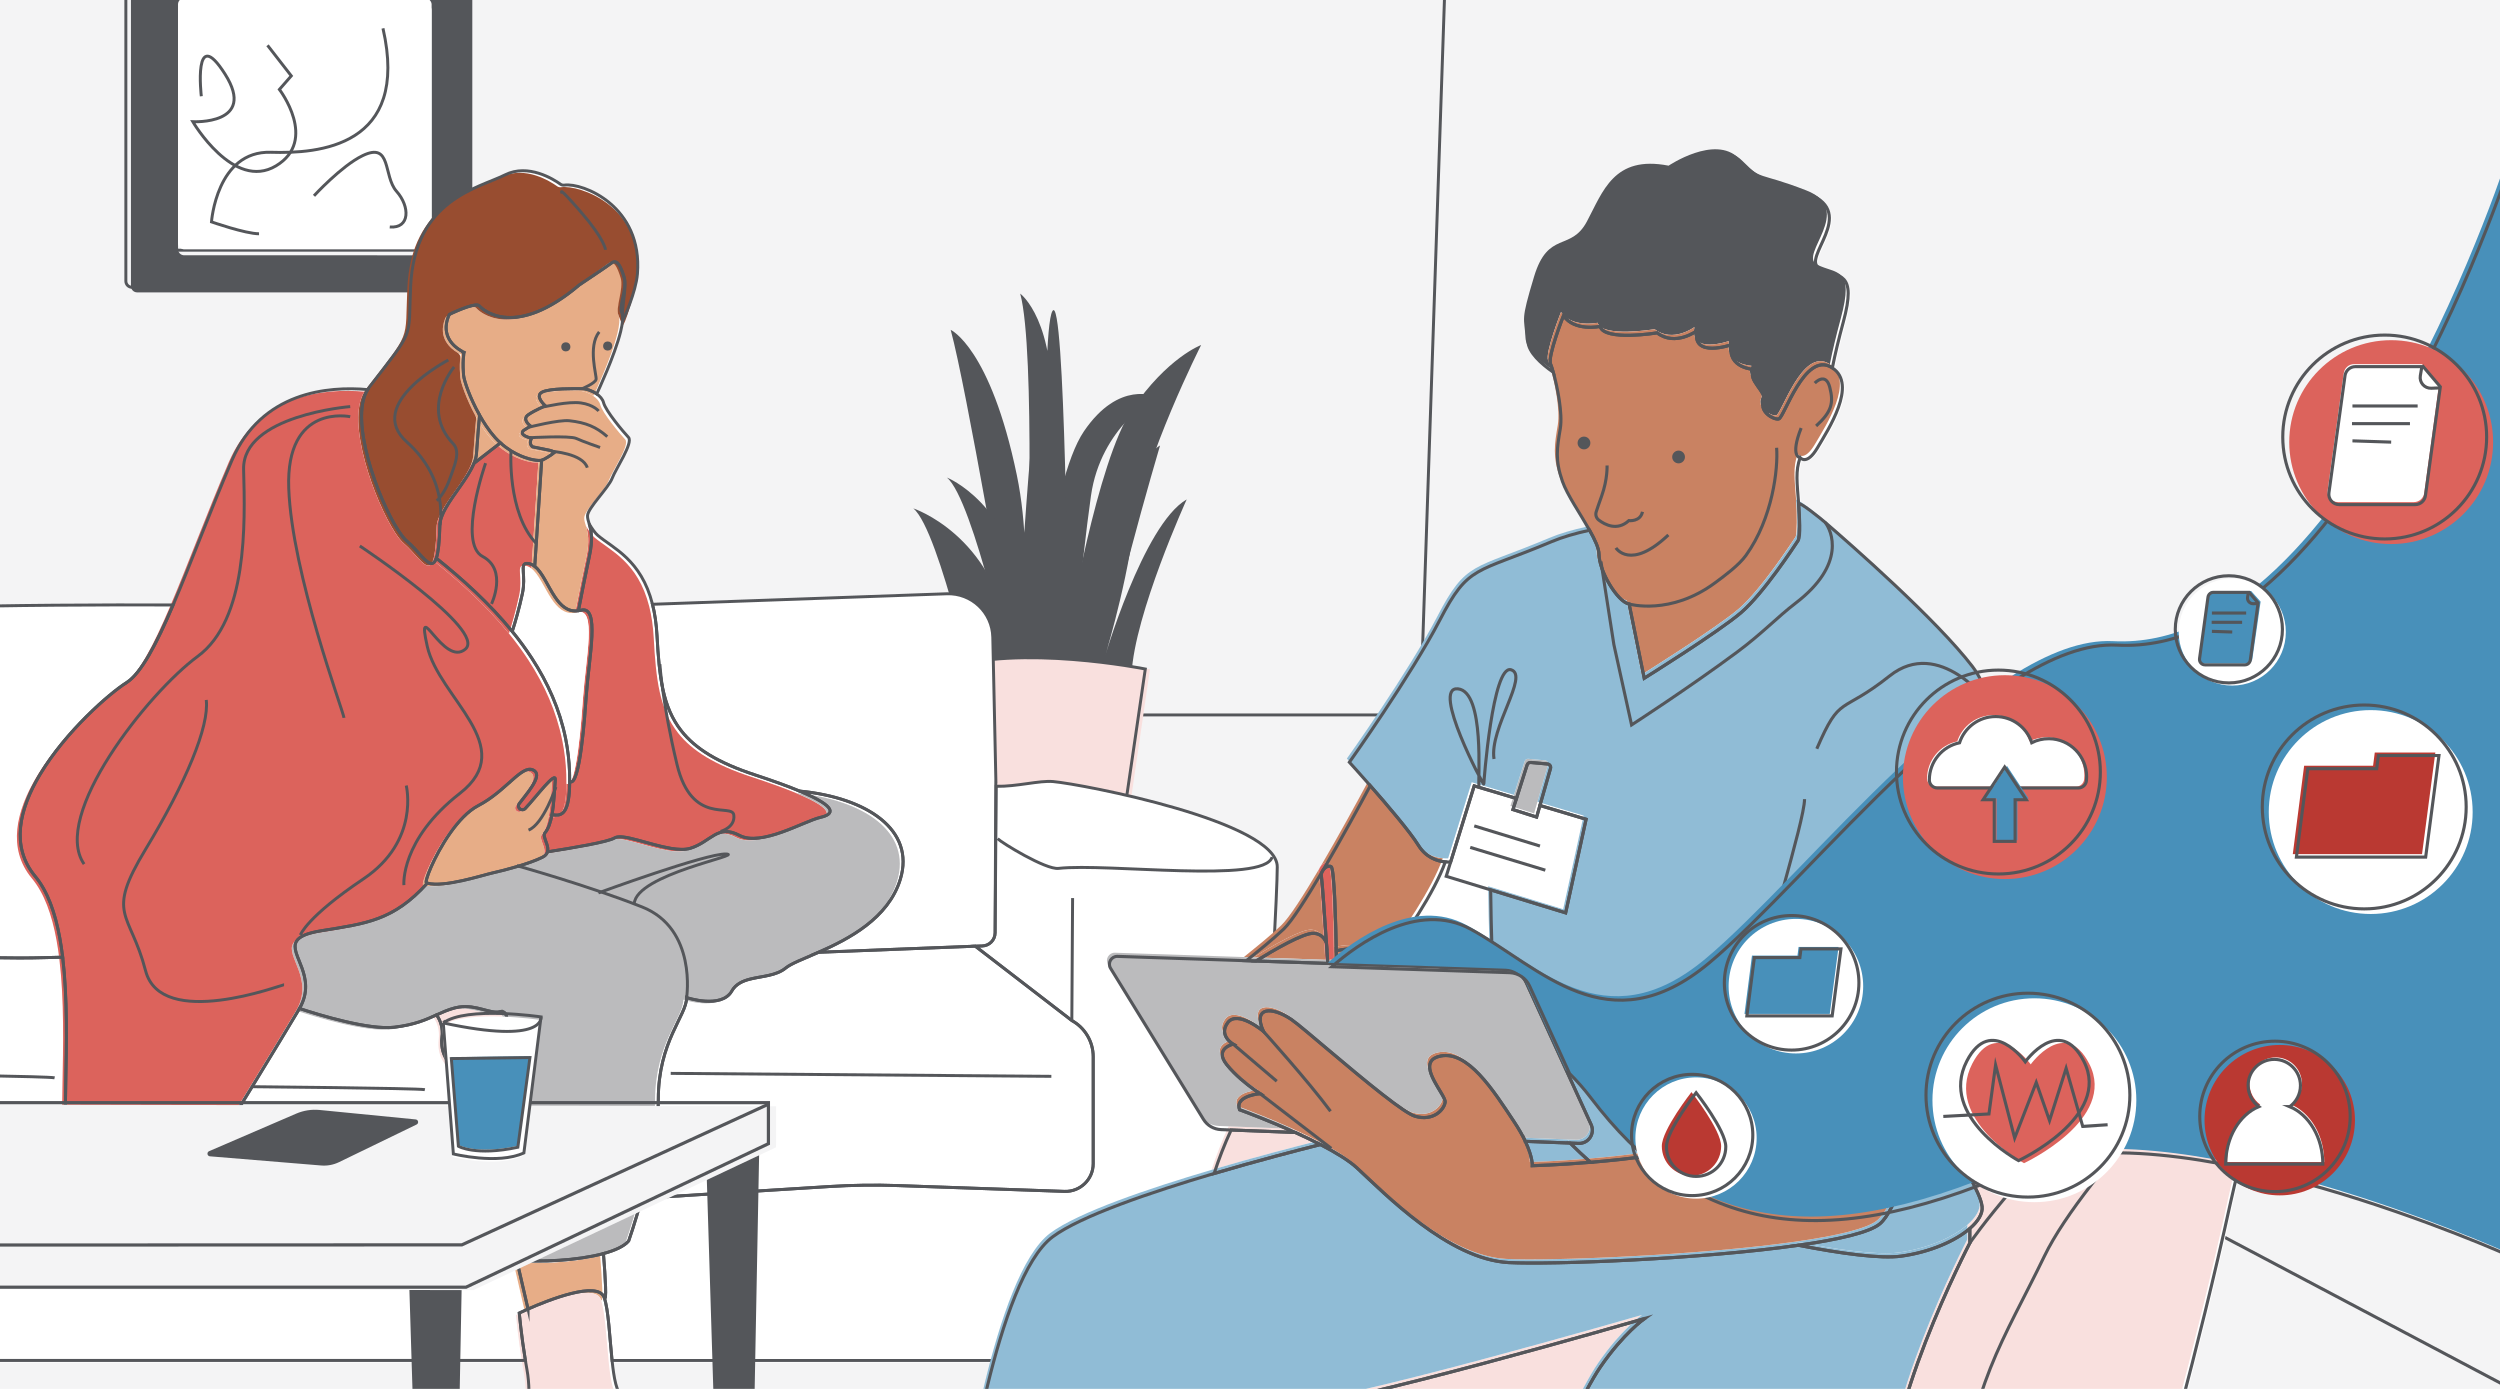 <?xml version="1.0" encoding="UTF-8"?><svg id="Layer_3" xmlns="http://www.w3.org/2000/svg" xmlns:xlink="http://www.w3.org/1999/xlink" viewBox="0 0 841.89 467.717"><defs><style>.cls-1,.cls-2,.cls-3,.cls-4,.cls-5{fill:none;}.cls-2{stroke-linejoin:round;}.cls-2,.cls-3,.cls-4,.cls-5{stroke:#54565a;}.cls-6{clip-path:url(#clippath);}.cls-7{fill:#f9e0de;}.cls-8{fill:#f4f4f5;}.cls-9{fill:#e7ad87;}.cls-10{fill:#fff;}.cls-11{fill:#984d30;}.cls-12{fill:#ba3932;}.cls-13{fill:#90bcd6;}.cls-14{fill:#bbbbbd;}.cls-15{fill:#df635c;}.cls-16{fill:#dc635c;}.cls-17{fill:#c98262;}.cls-18{fill:#4890ba;}.cls-19{fill:#54565a;}.cls-3{stroke-width:1.082px;}.cls-3,.cls-4,.cls-5{stroke-miterlimit:10;}.cls-4{stroke-width:1.051px;}</style><clipPath id="clippath"><rect class="cls-1" width="843.813" height="469.079"/></clipPath></defs><g class="cls-6"><rect class="cls-8" x="-9.252" y="-3.779" width="853.065" height="472.859"/><g><path class="cls-19" d="m156.965-15.417H46.185c-1.153,0-2.087.935-2.087,2.087v109.706c0,1.153.935,2.087,2.087,2.087h110.78c1.153,0,2.087-.935,2.087-2.087V-13.33c0-1.153-.935-2.087-2.087-2.087Zm-11.615,99.303c0,1.153-.935,2.087-2.087,2.087H62.036c-1.153,0-2.087-.935-2.087-2.087V3.458c0-1.153.935-2.087,2.087-2.087h81.227c1.153,0,2.087.935,2.087,2.087v80.428Z"/><path class="cls-5" d="m155.25-17.132H44.47c-1.153,0-2.087.935-2.087,2.087v109.706c0,1.153.935,2.087,2.087,2.087h110.78c1.153,0,2.087-.935,2.087-2.087V-15.045c0-1.153-.935-2.087-2.087-2.087Zm-11.615,99.303c0,1.153-.935,2.087-2.087,2.087H60.321c-1.153,0-2.087-.935-2.087-2.087V1.742c0-1.153.935-2.087,2.087-2.087h81.227c1.153,0,2.087.935,2.087,2.087v80.428Z"/><rect class="cls-10" x="59.949" y="-.63" width="85.401" height="84.603" rx="2.087" ry="2.087"/><path class="cls-5" d="m90.089,15.26l8.004,10.291-4.002,4.574s13.15,17.152-1.143,25.728-28.015-14.865-28.015-14.865c0,0,21.726,1.143,10.863-16.009s-8.004,7.433-8.004,7.433"/><path class="cls-5" d="m87.23,78.723c-4.574,0-16.009-4.002-16.009-4.002,0,0,1.715-24.013,20.011-23.441,15.94.498,46.883-1.715,37.735-41.737"/><path class="cls-5" d="m105.74,65.941s9.221-10.06,16.366-13.519c9.898-4.793,6.861,6.861,11.435,12.007s4.574,12.578-2.287,12.007"/></g><line class="cls-4" x1="461.453" y1="264.581" x2="894.044" y2="493.257"/><polyline class="cls-5" points="486.63 -6.193 478.289 240.757 -152.877 240.757"/><path class="cls-19" d="m348.397,223.613s4.749-60.888,16.62-78.36c11.871-17.472,24.218-11.648,24.218-11.648,0,0-18.519,10.06-21.843,33.356-3.324,23.296-7.123,66.182-7.123,66.182,0,0,15.67-74.653,30.391-83.125,0,0-19.944,67.241-20.894,87.36l-39.888,3.177s-13.296-61.946-22.318-69.359c0,0,26.989,8.917,32.212,43.332,0,0-14.398-84.396-19.622-103.457,0,0,13.369,6.028,22.282,48.947,6.869,33.076-.683,72.595-.683,72.595,0,0,5.223-103.244,9.497-110.656,4.274-7.412-2.849,101.656-2.849,101.656Z"/><path class="cls-19" d="m359.704,213.23s9.671-57.904,21.542-75.376,23.24-21.666,23.24-21.666c0,0-19.275,38.156-22.599,61.452s-10.312,45.12-10.312,45.12c0,0,13.339-46.112,28.059-54.584,0,0-17.612,38.7-18.562,58.819l-39.888,3.177s-13.296-61.946-22.318-69.359c0,0,21.843,8.471,27.067,42.886,0,0,2.849-85.772-2.374-104.832,0,0,12.346,9.001,10.447,42.886s-.95,80.477-.95,80.477c0,0-2.925-110.051,1.349-117.463s5.299,108.463,5.299,108.463Z"/><path class="cls-7" d="m319.893,225.394l9.256,41.134c.538,2.392,2.984,4.146,5.878,4.216l39.839.966c3.18.077,5.907-1.893,6.295-4.548l6.101-41.769s-42.651-8.557-67.369,0Z"/><path class="cls-5" d="m318.32,225.292l9.256,41.134c.538,2.392,2.984,4.146,5.878,4.216l39.839.966c3.18.077,5.907-1.893,6.295-4.548l6.101-41.769s-42.651-8.557-67.369,0Z"/><g><g><path class="cls-10" d="m166.846,147.42c-1.056-1.174-2.057-2.5-2.998-3.897-.789-1.172-1.533-2.393-2.223-3.628-.158,1.585-.3,3.267-.437,5.018-.201,2.57-.392,5.286-.608,8.05-.078,1.004-.376,2.059-.82,3.149l8.892-6.896c-.613-.555-1.219-1.145-1.805-1.797Z"/><path class="cls-10" d="m177.947,440.91l-3.815-16.533c-3.681-.387-6.189-1.09-6.513-2.062-.358-1.073-.289-7.267-.001-15.676l-6.737.421c-2.575-.022-4.668-2.086-4.725-4.66l-.915-41.167c-.211-.119-.417-.242-.621-.37.568,17.316-.03,39.356-6.447,42.565-4.125,2.063-40.473-.381-84.055-3.193-7.91,12.906-13.89,22.642-13.89,22.642,0,0-17.241-9.159-25.323-22.629-.417-.694-.771-1.544-1.078-2.519-3.475-.203-6.948-.4-10.409-.591-13.196-.727-26.204-.758-38.413-.469v61.557h202.05c-1.376-8.396-2.066-15.968-2.066-15.968,0,0,1.142-.551,2.957-1.35Z"/><path class="cls-10" d="m430.259,292.031c0-15.272-65.58-27.849-75.462-28.747-4.614-.419-12.243,1.722-19.192,1.602l-.361,49.336c-.018,2.402-1.933,4.359-4.334,4.428l-2.354.068,32.518,25.04c4.441,2.45,7.198,7.121,7.198,12.193v36.007c0,5.287-4.384,9.52-9.667,9.336l-56.201-1.961c-7.589-.265-15.186-.16-22.765.313l-63.386,3.957c-2.286,8.375-4.408,14.376-4.408,14.376-1.501,1.801-4.607,3.206-8.496,4.259.672,8.422,1.143,16.589.258,14.819,1.461,4.139,1.828,13.474,2.637,21.171h215.031s8.984-150.924,8.984-166.196Z"/><path class="cls-10" d="m175.644,272.712c-.008-.003-.016-.005-.024-.008-.83-.273-1.158-1.272-.645-1.979,2.297-3.158,7.764-9.023,5.218-11.004-3.657-2.844-8.456,5.353-17.252,10.677-.59.357-1.199.702-1.826,1.029-6.788,3.542-12.974,14.124-15.822,20.651-1.336,3.062-1.94,5.235-1.522,5.364.081.025.177.036.261.059,5.761,1.54,18.439-2.673,22.285-3.527,3.902-.867,12.14-3.035,16.476-5.203,1.011-.506,1.507-1.137,1.711-1.826.485-1.635-.728-3.596-1.038-5.034-.119-.552-.11-1.031.194-1.379,1.179-1.348,1.897-3.615,2.363-6.16.734-4.005.84-8.701,1.105-11.617.31-3.415-6.451,5.728-10.125,9.613-.351.371-.876.503-1.361.343Z"/><path class="cls-10" d="m174.132,424.378l3.815,16.533c6.887-3.032,23.601-9.687,25.659-3.853.885,1.77.415-6.397-.258-14.819-8.761,2.373-21.539,2.946-29.217,2.139Z"/><path class="cls-10" d="m214.013,478.681s0-6.937-4.336-8.672c-1.901-.76-2.802-5.772-3.433-11.782-.809-7.697-1.176-17.031-2.637-21.171-2.059-5.833-18.773.822-25.659,3.853-1.815.799-2.957,1.35-2.957,1.35,0,0,.69,7.572,2.066,15.968.169,1.029.346,2.069.535,3.11,1.734,9.539-.434,19.078-.434,19.078l36.855-1.734Z"/><path class="cls-10" d="m168.92,363.348c-4.48.853-9.692.129-13.678-2.115l.915,41.167c.057,2.575,2.15,4.639,4.725,4.66l6.737-.421c.436-12.748,1.374-30.59,2.093-43.461-.266.062-.53.119-.791.169Z"/><path class="cls-10" d="m335.485,262.522l-1.025-47.851c-.179-8.343-7.149-14.926-15.489-14.628l-99.112,3.54c.767,3.047,1.308,6.544,1.526,10.613.744,13.88,1.922,24.072,8.213,32.042,4.714,5.972,12.295,10.699,24.739,14.785,6.401,2.102,11.325,3.908,15.057,5.462,22.776,2.218,38.98,13.091,33.938,29.658-4.038,13.269-17.475,20.201-27.553,24.635l52.777-2.059,2.343-.068c2.405-.069,4.322-2.033,4.334-4.439l.252-51.69Z"/><path class="cls-10" d="m269.393,266.484c-3.732-1.554-8.656-3.36-15.057-5.462-12.444-4.086-20.025-8.813-24.739-14.785-6.292-7.97-7.47-18.162-8.213-32.042-.218-4.069-.758-7.567-1.526-10.613-3.812-15.134-13.366-18.875-18.419-23.206-.877-.752-1.837-2.077-2.857-3.783.608,2.044,1.3,4.952.045,10.755-.989,4.574-2.485,12.129-3.708,18.401.272-.041.55-.094.837-.169,6.499-1.696,2.764,15.458,1.819,28.65-.478,6.681-2.135,31.264-5.602,29.048-.047,10.307-2.288,11.993-5.947,11.097-.466,2.545-1.184,4.812-2.363,6.16-.304.347-.313.826-.194,1.379.31,1.438,1.523,3.399,1.038,5.034,8.665-1.334,20.424-3.337,22.569-4.678,2.584-1.615,11.663,2.302,18.995,3.51,2.51.414,4.817.511,6.587-.042,6.937-2.168,9.105-8.238,16.476-4.336,7.371,3.902,21.679-4.769,27.316-6.07,4.395-1.014,6.15-3.347-7.056-8.846Z"/><path class="cls-10" d="m361.073,343.758l-32.518-25.04-52.777,2.059c-5.071,2.231-9.295,3.831-11.036,5.283-3.165,2.637-7.929,2.713-11.96,3.73-2.597.655-4.892,1.696-6.251,4.075-3.469,6.07-15.175,2.168-15.175,2.168,0,6.07-9.539,14.742-9.539,34.253,0,10.512-2.894,23.535-5.565,33.318l63.385-3.957c7.579-.473,15.177-.578,22.766-.313l56.201,1.961c5.284.184,9.667-4.049,9.667-9.336v-36.007c0-5.072-2.758-9.743-7.198-12.193Z"/><path class="cls-10" d="m148.975,349.473c.38-3.166-.465-5.662-1.846-7.616-3.505,1.588-7.246,3.313-14.197,4.147-8.437,1.012-25.011-4.015-31.947-6.294-.038.065-.072.13-.111.196-5.369,9.06-23.694,39.018-36.755,60.329,43.582,2.811,79.93,5.255,84.055,3.193,6.417-3.209,7.015-25.249,6.447-42.565-3.773-2.356-6.273-6.166-5.646-11.39Z"/><path class="cls-10" d="m21.238,322.425c-1.985.038-3.993.087-6.021.15-10.448.327-25.402-.06-40.21-.683v74.778c12.209-.289,25.217-.258,38.413.469,3.461.191,6.934.388,10.409.591-3.999-12.715.694-48.112-2.591-75.305Z"/><path class="cls-10" d="m168.486,340.802c-3.208.802-7.902-2.467-13.734-1.592-.474.071-.952.161-1.441.291-2.333.622-4.221,1.468-6.182,2.357,1.381,1.953,2.226,4.449,1.846,7.616-.627,5.225,1.873,9.034,5.646,11.39.204.127.41.251.621.37,3.987,2.244,9.199,2.968,13.678,2.115.261-.05.525-.107.791-.169.532-9.512.943-16.308.943-16.308,0,0,1.301-6.937-2.168-6.07Z"/><path class="cls-10" d="m269.393,266.484c13.206,5.499,11.45,7.832,7.056,8.846-5.637,1.301-19.945,9.972-27.316,6.07-7.371-3.902-9.539,2.168-16.476,4.336-1.77.553-4.076.455-6.587.042-7.332-1.208-16.411-5.125-18.995-3.51-2.145,1.341-13.905,3.344-22.569,4.678-.204.688-.7,1.32-1.711,1.826-4.336,2.168-12.574,4.336-16.476,5.203-3.846.855-16.525,5.067-22.285,3.527-11.428,12.663-20.629,13.574-35.616,16.004-5.006.812-7.429,1.964-8.388,3.464-2.843,4.446,7.174,11.952.956,22.74,6.936,2.279,23.511,7.307,31.947,6.294,6.951-.834,10.692-2.559,14.197-4.147,1.961-.888,3.849-1.735,6.182-2.357.489-.13.967-.22,1.441-.291,5.832-.875,10.526,2.394,13.734,1.592,3.469-.867,2.168,6.07,2.168,6.07,0,0-.412,6.796-.943,16.308-.719,12.871-1.657,30.713-2.093,43.461-.287,8.409-.357,14.602.001,15.676.324.973,2.832,1.676,6.513,2.062,7.678.807,20.456.233,29.217-2.139,3.889-1.053,6.995-2.457,8.496-4.259,0,0,2.122-6.001,4.408-14.376,2.67-9.783,5.565-22.806,5.565-33.318,0-19.511,9.539-28.183,9.539-34.253,0,0,11.707,3.902,15.175-2.168,1.359-2.378,3.654-3.42,6.251-4.075,4.031-1.016,8.795-1.093,11.96-3.73,1.742-1.451,5.966-3.052,11.036-5.283,10.078-4.433,23.514-11.366,27.553-24.635,5.042-16.567-11.162-27.441-33.938-29.658Z"/><path class="cls-10" d="m-24.993,204.711v117.181c14.808.623,29.762,1.01,40.21.683,2.029-.063,4.036-.112,6.021-.15-.268-2.222-.589-4.389-.973-6.485-1.549-8.452-4.111-15.741-8.288-20.753-8.379-10.055-5.266-22.767,1.674-34.359,8.68-14.497,23.348-27.24,29.036-30.833,4.996-3.156,10.123-12.995,15.752-26.18-22.485-.079-56.058.001-83.431.895Z"/><path class="cls-10" d="m209.504,105.485c-1.084-2.41,1.565-7.951.48-11.536-1.084-3.585-2.35-6.236-4.157-4.911-2.99,2.193-10.331,6.773-10.607,7.006-21.592,18.324-32.479,8.467-33.676,7.03-1.205-1.446-10.122,2.892-10.122,2.892-4.097,9.158,5.061,12.773,5.061,12.773,0,0-.658,1.99-.295,7.005.017.232.033.462.054.707.167,1.925,2.219,7.787,5.383,13.443.691,1.235,1.434,2.456,2.223,3.628.941,1.397,1.942,2.723,2.998,3.897.586.652,1.192,1.242,1.805,1.797,1.168,1.057,2.37,1.949,3.561,2.688,4.247,2.634,8.333,3.391,10.058,3.227.086-.008.181-.038.272-.059.772-.175,3.368-1.796,4.426-2.718-1.54-.729-2.25-.735-2.25-.735l-5.278-1.07c-.696-.614-1.028-1.53-.303-2.89,0,0-4.579-.964-2.651-2.651l2.321-1.44s-3.097-2.198-.799-3.796c2.298-1.598,5.794-2.997,5.794-2.997,0,0-3.696-3.197-1.199-4.596,2.498-1.399,11.389-1.199,13.587-1.199,1.274,0,3.25.641,4.825,1.722.187-.295.295-.468.295-.468,0,0,5.804-12.285,7.816-20.487.676-2.757.924-5.053.379-6.265Z"/><path class="cls-10" d="m190.201,62.424c-.462.065-.927-.02-1.306-.292-2.311-1.655-10.846-7.077-18.675-3.162-9.158,4.579-30.491,8.297-31.813,37.597-.824,18.267,1.609,13.784-13.978,33.982-.176.228-.327.482-.483.73-6.342,10.106,3.451,36.92,10.334,47.467,1.067,1.636,2.066,2.89,2.922,3.619.891.759,1.733,1.61,2.528,2.459,3.436,3.67,5.953,7.288,7.346,3.24.64-1.858,1.044-5.321,1.19-11.154.043-1.734.807-3.653,1.934-5.668,2.736-4.892,7.612-10.353,9.559-15.131.444-1.09.742-2.146.82-3.149.216-2.764.407-5.48.608-8.05.121-1.551.246-3.046.383-4.469.035-.363-.043-.721-.218-1.041-3.009-5.501-4.949-11.082-5.111-12.952-.021-.245-.037-.475-.054-.707-.204-2.825-.085-4.69.059-5.78.095-.722-.258-1.427-.889-1.791-2.239-1.29-6.819-4.868-4.21-11.554.167-.427.501-.765.917-.958,2.068-.961,8.471-3.798,9.479-2.588,1.197,1.436,12.084,11.293,33.676-7.03.275-.234,4.064-3.791,7.054-5.984,1.808-1.326,3.073,1.325,4.157,4.911,1.084,3.585,1.988,8.104,3.073,10.514.005.012.011.024.016.037.624,1.454-.101,2.309.621.902,2.046-3.987,4.394-10.543,4.786-15.399,1.848-22.866-18.624-29.455-24.726-28.6Z"/><path class="cls-10" d="m197.574,234.229c.945-13.192,4.68-30.346-1.819-28.65-.286.075-.564.128-.837.169-3.571.538-5.97-1.732-7.959-4.718-2.395-3.595-4.202-8.213-6.75-10.213-.796-.625-1.663-1.003-2.645-1.003-2.53,0-.206,4.057-1.516,10.156-1.059,4.933-2.341,9.388-3.414,12.762,2.351,2.891,4.565,5.904,6.603,9.036,5.318,8.173,9.393,17.184,11.379,27.103.729,3.644,1.192,7.403,1.312,11.296.034,1.116.048,2.149.044,3.11,3.467,2.216,5.124-22.367,5.602-29.048Z"/><path class="cls-10" d="m191.928,260.167c-.12-3.893-.583-7.652-1.312-11.296-1.985-9.919-6.061-18.93-11.379-27.103-2.038-3.132-4.251-6.145-6.603-9.036-7.675-9.435-16.758-17.609-25.559-24.667-1.393,4.048-3.911.43-7.346-3.24-.795-.849-1.637-1.7-2.528-2.459-.855-.729-1.854-1.983-2.922-3.619-6.883-10.547-16.676-37.361-10.334-47.467-13.268-1.175-35.765.645-45.7,23.826-7.447,17.376-13.904,34.883-19.808,48.71-5.629,13.184-10.755,23.024-15.752,26.18-5.688,3.593-20.356,16.336-29.036,30.833-6.941,11.592-10.053,24.305-1.674,34.359,4.177,5.012,6.739,12.301,8.288,20.753.384,2.095.705,4.263.973,6.485,3.284,27.193-1.408,62.59,2.591,75.305.307.975.662,1.825,1.078,2.519,8.082,13.469,25.323,22.629,25.323,22.629,0,0,5.98-9.736,13.89-22.642,13.061-21.311,31.387-51.269,36.755-60.329.039-.066.073-.13.111-.196,6.218-10.788-3.799-18.294-.956-22.74.959-1.5,3.382-2.652,8.388-3.464,14.987-2.43,24.188-3.341,35.616-16.004-.084-.022-.18-.034-.261-.059-.419-.129.186-2.302,1.522-5.364,2.848-6.527,9.034-17.109,15.822-20.651.627-.327,1.236-.672,1.826-1.029,8.796-5.324,13.595-13.522,17.252-10.677,2.547,1.981-2.921,7.846-5.218,11.004-.514.706-.185,1.706.645,1.979.008.003.016.005.024.008.485.16,1.01.029,1.361-.343,3.674-3.886,10.436-13.028,10.125-9.613-.265,2.916-.371,7.613-1.105,11.617,3.659.896,5.899-.789,5.947-11.097.004-.961-.01-1.994-.044-3.11Z"/><path class="cls-10" d="m182.27,155.132c-1.725.164-5.811-.593-10.058-3.227-1.192-.739-2.393-1.631-3.561-2.688l-8.892,6.896c-1.948,4.777-6.824,10.239-9.559,15.131-1.127,2.015-1.891,3.934-1.934,5.668-.146,5.833-.551,9.296-1.19,11.154,8.801,7.058,17.884,15.231,25.559,24.667,1.073-3.373,2.354-7.829,3.414-12.762,1.31-6.1-1.014-10.156,1.516-10.156.982,0,1.849.378,2.645,1.003.156-2.265.333-4.894.519-7.696.276-4.166.573-8.713.851-13.022.392-6.065.748-11.65.963-15.025-.091.021-.186.051-.272.059Z"/><path class="cls-10" d="m211.775,147.366c-1.698-1.798-7.692-8.891-8.392-11.688-.294-1.176-1.226-2.19-2.368-2.974-1.575-1.081-3.551-1.722-4.825-1.722-2.198,0-11.089-.2-13.587,1.199-2.497,1.399,1.199,4.596,1.199,4.596,0,0-3.497,1.399-5.794,2.997-2.298,1.598.799,3.796.799,3.796l-2.321,1.44c-1.928,1.687,2.651,2.651,2.651,2.651-.725,1.359-.393,2.275.303,2.89l5.278,1.07s1.156.249,2.25.735c-1.058.922-3.654,2.543-4.426,2.718-.214,3.375-.571,8.96-.963,15.025-.279,4.309-.575,8.856-.851,13.022-.186,2.802-.363,5.431-.519,7.696,2.548,2,4.355,6.618,6.75,10.213,1.99,2.987,4.388,5.256,7.959,4.718,1.223-6.272,2.719-13.826,3.708-18.401,1.255-5.802.563-8.71-.045-10.755-.326-1.095-.628-1.946-.593-2.852.1-2.597,7.093-9.391,8.292-12.588,1.199-3.197,7.193-11.988,5.495-13.786Z"/></g><g><path class="cls-9" d="m165.607,148.039c-1.056-1.174-2.057-2.5-2.998-3.897-.789-1.172-1.533-2.393-2.223-3.628-.158,1.585-.3,3.267-.437,5.018-.201,2.57-.392,5.286-.608,8.05-.078,1.004-.376,2.059-.82,3.149l8.892-6.896c-.613-.555-1.219-1.145-1.805-1.797Z"/><path class="cls-10" d="m176.709,441.53l-3.815-16.533c-3.681-.387-6.189-1.09-6.513-2.062-.358-1.073-.289-7.267-.001-15.676l-6.737.421c-2.575-.022-4.668-2.086-4.725-4.66l-.915-41.167c-.211-.119-.417-.242-.621-.37.568,17.316-.03,39.356-6.447,42.565-4.125,2.063-40.473-.381-84.055-3.193-7.91,12.906-13.89,22.642-13.89,22.642,0,0-17.241-9.159-25.323-22.629-.417-.694-.771-1.544-1.078-2.519-3.475-.203-6.948-.4-10.409-.591-13.196-.727-26.204-.758-38.413-.469v61.557h202.05c-1.376-8.396-2.066-15.968-2.066-15.968,0,0,1.142-.551,2.957-1.35Z"/><path class="cls-10" d="m429.02,292.651c0-15.272-65.58-27.849-75.462-28.747-4.614-.419-12.243,1.722-19.192,1.602l-.361,49.336c-.018,2.402-1.933,4.359-4.334,4.428l-2.354.068,32.518,25.04c4.441,2.45,7.198,7.121,7.198,12.193v36.007c0,5.287-4.384,9.52-9.667,9.336l-56.201-1.961c-7.589-.265-15.186-.16-22.765.313l-63.386,3.957c-2.286,8.375-4.408,14.376-4.408,14.376-1.501,1.801-4.607,3.206-8.496,4.259.672,8.422,1.143,16.589.258,14.819,1.461,4.139,1.828,13.474,2.637,21.171h215.031s8.984-150.924,8.984-166.196Z"/><path class="cls-9" d="m174.406,273.331c-.008-.003-.016-.005-.024-.008-.83-.273-1.158-1.272-.645-1.979,2.297-3.158,7.764-9.023,5.218-11.004-3.657-2.844-8.456,5.353-17.252,10.677-.59.357-1.199.702-1.826,1.029-6.788,3.542-12.974,14.124-15.822,20.651-1.336,3.062-1.94,5.235-1.522,5.364.081.025.177.036.261.059,5.761,1.54,18.439-2.673,22.285-3.527,3.902-.867,12.14-3.035,16.476-5.203,1.011-.506,1.507-1.137,1.711-1.826.485-1.635-.728-3.596-1.038-5.034-.119-.552-.11-1.031.194-1.379,1.179-1.348,1.897-3.615,2.363-6.16.734-4.005.84-8.701,1.105-11.617.31-3.415-6.451,5.728-10.125,9.613-.351.371-.876.503-1.361.343Z"/><path class="cls-9" d="m172.893,424.997l3.815,16.533c6.887-3.032,23.601-9.687,25.659-3.853.885,1.77.415-6.397-.258-14.819-8.761,2.373-21.539,2.946-29.217,2.139Z"/><path class="cls-7" d="m212.774,479.301s0-6.937-4.336-8.672c-1.901-.76-2.802-5.772-3.433-11.782-.809-7.697-1.176-17.031-2.637-21.171-2.059-5.833-18.773.822-25.659,3.853-1.815.799-2.957,1.35-2.957,1.35,0,0,.69,7.572,2.066,15.968.169,1.029.346,2.069.535,3.11,1.734,9.539-.434,19.078-.434,19.078l36.855-1.734Z"/><path class="cls-10" d="m167.681,363.967c-4.48.853-9.692.129-13.678-2.115l.915,41.167c.057,2.575,2.15,4.639,4.725,4.66l6.737-.421c.436-12.748,1.374-30.59,2.093-43.461-.266.062-.53.119-.791.169Z"/><path class="cls-10" d="m334.246,263.141l-1.025-47.851c-.179-8.343-7.149-14.926-15.489-14.628l-99.112,3.54c.767,3.047,1.308,6.544,1.526,10.613.744,13.88,1.922,24.072,8.213,32.042,4.714,5.972,12.295,10.699,24.739,14.785,6.401,2.102,11.325,3.908,15.057,5.462,22.776,2.218,38.98,13.091,33.938,29.658-4.038,13.269-17.475,20.201-27.553,24.635l52.777-2.059,2.343-.068c2.405-.069,4.322-2.033,4.334-4.439l.252-51.69Z"/><path class="cls-16" d="m268.155,267.104c-3.732-1.554-8.656-3.36-15.057-5.462-12.444-4.086-20.025-8.813-24.739-14.785-6.292-7.97-7.47-18.162-8.213-32.042-.218-4.069-.758-7.567-1.526-10.613-3.812-15.134-13.366-18.875-18.419-23.206-.877-.752-1.837-2.077-2.857-3.783.608,2.044,1.3,4.952.045,10.755-.989,4.574-2.485,12.129-3.708,18.401.272-.041.55-.094.837-.169,6.499-1.696,2.764,15.458,1.819,28.65-.478,6.681-2.135,31.264-5.602,29.048-.047,10.307-2.288,11.993-5.947,11.097-.466,2.545-1.184,4.812-2.363,6.16-.304.347-.313.826-.194,1.379.31,1.438,1.523,3.399,1.038,5.034,8.665-1.334,20.424-3.337,22.569-4.678,2.584-1.615,11.663,2.302,18.995,3.51,2.51.414,4.817.511,6.587-.042,6.937-2.168,9.105-8.238,16.476-4.336,7.371,3.902,21.679-4.769,27.316-6.07,4.395-1.014,6.15-3.347-7.056-8.846Z"/><path class="cls-10" d="m359.835,344.377l-32.518-25.04-52.777,2.059c-5.071,2.231-9.295,3.831-11.036,5.283-3.165,2.637-7.929,2.713-11.96,3.73-2.597.655-4.892,1.696-6.251,4.075-3.469,6.07-15.175,2.168-15.175,2.168,0,6.07-9.539,14.742-9.539,34.253,0,10.512-2.894,23.535-5.565,33.318l63.385-3.957c7.579-.473,15.177-.578,22.766-.313l56.201,1.961c5.284.184,9.667-4.049,9.667-9.336v-36.007c0-5.072-2.758-9.743-7.198-12.193Z"/><path class="cls-10" d="m147.737,350.092c.38-3.166-.465-5.662-1.846-7.616-3.505,1.588-7.246,3.313-14.197,4.147-8.437,1.012-25.011-4.015-31.947-6.294-.038.065-.072.13-.111.196-5.369,9.06-23.694,39.018-36.755,60.329,43.582,2.811,79.93,5.255,84.055,3.193,6.417-3.209,7.015-25.249,6.447-42.565-3.773-2.356-6.273-6.166-5.646-11.39Z"/><path class="cls-10" d="m20,323.045c-1.985.038-3.993.087-6.021.15-10.448.327-25.402-.06-40.21-.683v74.778c12.209-.289,25.217-.258,38.413.469,3.461.191,6.934.388,10.409.591-3.999-12.715.694-48.112-2.591-75.305Z"/><path class="cls-7" d="m167.248,341.421c-3.208.802-7.902-2.467-13.734-1.592-.474.071-.952.161-1.441.291-2.333.622-4.221,1.468-6.182,2.357,1.381,1.953,2.226,4.449,1.846,7.616-.627,5.225,1.873,9.034,5.646,11.39.204.127.41.251.621.37,3.987,2.244,9.199,2.968,13.678,2.115.261-.05.525-.107.791-.169.532-9.512.943-16.308.943-16.308,0,0,1.301-6.937-2.168-6.07Z"/><path class="cls-14" d="m268.155,267.104c13.206,5.499,11.45,7.832,7.056,8.846-5.637,1.301-19.945,9.972-27.316,6.07-7.371-3.902-9.539,2.168-16.476,4.336-1.77.553-4.076.455-6.587.042-7.332-1.208-16.411-5.125-18.995-3.51-2.145,1.341-13.905,3.344-22.569,4.678-.204.688-.7,1.32-1.711,1.826-4.336,2.168-12.574,4.336-16.476,5.203-3.846.855-16.525,5.067-22.285,3.527-11.428,12.663-20.629,13.574-35.616,16.004-5.006.812-7.429,1.964-8.388,3.464-2.843,4.446,7.174,11.952.956,22.74,6.936,2.279,23.511,7.307,31.947,6.294,6.951-.834,10.692-2.559,14.197-4.147,1.961-.888,3.849-1.735,6.182-2.357.489-.13.967-.22,1.441-.291,5.832-.875,10.526,2.394,13.734,1.592,3.469-.867,2.168,6.07,2.168,6.07,0,0-.412,6.796-.943,16.308-.719,12.871-1.657,30.713-2.093,43.461-.287,8.409-.357,14.602.001,15.676.324.973,2.832,1.676,6.513,2.062,7.678.807,20.456.233,29.217-2.139,3.889-1.053,6.995-2.457,8.496-4.259,0,0,2.122-6.001,4.408-14.376,2.67-9.783,5.565-22.806,5.565-33.318,0-19.511,9.539-28.183,9.539-34.253,0,0,11.707,3.902,15.175-2.168,1.359-2.378,3.654-3.42,6.251-4.075,4.031-1.016,8.795-1.093,11.96-3.73,1.742-1.451,5.966-3.052,11.036-5.283,10.078-4.433,23.514-11.366,27.553-24.635,5.042-16.567-11.162-27.441-33.938-29.658Z"/><path class="cls-10" d="m-26.232,205.331v117.181c14.808.623,29.762,1.01,40.21.683,2.029-.063,4.036-.112,6.021-.15-.268-2.222-.589-4.389-.973-6.485-1.549-8.452-4.111-15.741-8.288-20.753-8.379-10.055-5.266-22.767,1.674-34.359,8.68-14.497,23.348-27.24,29.036-30.833,4.996-3.156,10.123-12.995,15.752-26.18-22.485-.079-56.058.001-83.431.895Z"/><path class="cls-9" d="m208.265,106.104c-1.084-2.41,2.581-9.321,1.497-12.906-1.084-3.585-2.35-6.236-4.157-4.911-2.99,2.193-11.348,8.143-11.624,8.376-21.592,18.324-32.479,8.467-33.676,7.03-1.205-1.446-10.122,2.892-10.122,2.892-4.097,9.158,5.061,12.773,5.061,12.773,0,0-.658,1.99-.295,7.005.017.232.033.462.054.707.167,1.925,2.219,7.787,5.383,13.443.691,1.235,1.434,2.456,2.223,3.628.941,1.397,1.942,2.723,2.998,3.897.586.652,1.192,1.242,1.805,1.797,1.168,1.057,2.37,1.949,3.561,2.688,4.247,2.634,8.333,3.391,10.058,3.227.086-.008.181-.038.272-.059.772-.175,3.368-1.796,4.426-2.718-1.54-.729-2.25-.735-2.25-.735l-5.278-1.07c-.696-.614-1.028-1.53-.303-2.89,0,0-4.579-.964-2.651-2.651l2.321-1.44s-3.097-2.198-.799-3.796c2.298-1.598,5.794-2.997,5.794-2.997,0,0-3.696-3.197-1.199-4.596,2.498-1.399,11.389-1.199,13.587-1.199,1.274,0,3.25.641,4.825,1.722.187-.295.295-.468.295-.468,0,0,5.804-12.285,7.816-20.487.676-2.757.924-5.053.379-6.265Z"/><path class="cls-11" d="m188.963,63.043c-.462.065-.927-.02-1.306-.292-2.311-1.655-10.846-7.077-18.675-3.162-9.158,4.579-30.491,8.297-31.813,37.597-.824,18.267,1.609,13.784-13.978,33.982-.176.228-.327.482-.483.73-6.342,10.106,3.451,36.92,10.334,47.467,1.067,1.636,2.066,2.89,2.922,3.619.891.759,1.733,1.61,2.528,2.459,3.436,3.67,5.953,7.288,7.346,3.24.64-1.858,1.044-5.321,1.19-11.154.043-1.734.807-3.653,1.934-5.668,2.736-4.892,7.612-10.353,9.559-15.131.444-1.09.742-2.146.82-3.149.216-2.764.407-5.48.608-8.05.121-1.551.246-3.046.383-4.469.035-.363-.043-.721-.218-1.041-3.009-5.501-4.949-11.082-5.111-12.952-.021-.245-.037-.475-.054-.707-.204-2.825-.085-4.69.059-5.78.095-.722-.258-1.427-.889-1.791-2.239-1.29-6.819-4.868-4.21-11.554.167-.427.501-.765.917-.958,2.068-.961,8.471-3.798,9.479-2.588,1.197,1.436,12.084,11.293,33.676-7.03.275-.234,7.894-5.753,10.884-7.946,1.808-1.326,3.073,1.325,4.157,4.911,1.084,3.585-1.842,10.066-.757,12.476.005.012,1.263,3.354,1.268,3.366.624,1.454,4.736-12.4,5.128-17.255,1.848-22.866-19.597-30.027-25.699-29.172Z"/><path class="cls-10" d="m196.336,234.848c.945-13.192,4.68-30.346-1.819-28.65-.286.075-.564.128-.837.169-3.571.538-5.97-1.732-7.959-4.718-2.395-3.595-4.202-8.213-6.75-10.213-.796-.625-1.663-1.003-2.645-1.003-2.53,0-.206,4.057-1.516,10.156-1.059,4.933-2.341,9.388-3.414,12.762,2.351,2.891,4.565,5.904,6.603,9.036,5.318,8.173,9.393,17.184,11.379,27.103.729,3.644,1.192,7.403,1.312,11.296.034,1.116.048,2.149.044,3.11,3.467,2.216,5.124-22.367,5.602-29.048Z"/><path class="cls-16" d="m190.689,260.786c-.12-3.893-.583-7.652-1.312-11.296-1.985-9.919-6.061-18.93-11.379-27.103-2.038-3.132-4.251-6.145-6.603-9.036-7.675-9.435-16.758-17.609-25.559-24.667-1.393,4.048-3.911.43-7.346-3.24-.795-.849-1.637-1.7-2.528-2.459-.855-.729-1.854-1.983-2.922-3.619-6.883-10.547-16.676-37.361-10.334-47.467-13.268-1.175-35.765.645-45.7,23.826-7.447,17.376-13.904,34.883-19.808,48.71-5.629,13.184-10.755,23.024-15.752,26.18-5.688,3.593-20.356,16.336-29.036,30.833-6.941,11.592-10.053,24.305-1.674,34.359,4.177,5.012,6.739,12.301,8.288,20.753.384,2.095.705,4.263.973,6.485,3.284,27.193-1.408,62.59,2.591,75.305.307.975.662,1.825,1.078,2.519,8.082,13.469,25.323,22.629,25.323,22.629,0,0,5.98-9.736,13.89-22.642,13.061-21.311,31.387-51.269,36.755-60.329.039-.066.073-.13.111-.196,6.218-10.788-3.799-18.294-.956-22.74.959-1.5,3.382-2.652,8.388-3.464,14.987-2.43,24.188-3.341,35.616-16.004-.084-.022-.18-.034-.261-.059-.419-.129.186-2.302,1.522-5.364,2.848-6.527,9.034-17.109,15.822-20.651.627-.327,1.236-.672,1.826-1.029,8.796-5.324,13.595-13.522,17.252-10.677,2.547,1.981-2.921,7.846-5.218,11.004-.514.706-.185,1.706.645,1.979.008.003.016.005.024.008.485.16,1.01.029,1.361-.343,3.674-3.886,10.436-13.028,10.125-9.613-.265,2.916-.371,7.613-1.105,11.617,3.659.896,5.899-.789,5.947-11.097.004-.961-.01-1.994-.044-3.11Z"/><path class="cls-16" d="m181.032,155.752c-1.725.164-5.811-.593-10.058-3.227-1.192-.739-2.393-1.631-3.561-2.688l-8.892,6.896c-1.948,4.777-6.824,10.239-9.559,15.131-1.127,2.015-1.891,3.934-1.934,5.668-.146,5.833-.551,9.296-1.19,11.154,8.801,7.058,17.884,15.231,25.559,24.667,1.073-3.373,2.354-7.829,3.414-12.762,1.31-6.1-1.014-10.156,1.516-10.156.982,0,1.849.378,2.645,1.003.156-2.265.333-4.894.519-7.696.276-4.166.573-8.713.851-13.022.392-6.065.748-11.65.963-15.025-.091.021-.186.051-.272.059Z"/><path class="cls-9" d="m210.536,147.986c-1.698-1.798-7.692-8.891-8.392-11.688-.294-1.176-1.226-2.19-2.368-2.974-1.575-1.081-3.551-1.722-4.825-1.722-2.198,0-11.089-.2-13.587,1.199-2.497,1.399,1.199,4.596,1.199,4.596,0,0-3.497,1.399-5.794,2.997-2.298,1.598.799,3.796.799,3.796l-2.321,1.44c-1.928,1.687,2.651,2.651,2.651,2.651-.725,1.359-.393,2.275.303,2.89l5.278,1.07s1.156.249,2.25.735c-1.058.922-3.654,2.543-4.426,2.718-.214,3.375-.571,8.96-.963,15.025-.279,4.309-.575,8.856-.851,13.022-.186,2.802-.363,5.431-.519,7.696,2.548,2,4.355,6.618,6.75,10.213,1.99,2.987,4.388,5.256,7.959,4.718,1.223-6.272,2.719-13.826,3.708-18.401,1.255-5.802.563-8.71-.045-10.755-.326-1.095-.628-1.946-.593-2.852.1-2.597,7.093-9.391,8.292-12.588,1.199-3.197,7.193-11.988,5.495-13.786Z"/></g><g><g><path class="cls-5" d="m166.717,147.333c-1.056-1.174-2.057-2.5-2.998-3.897-.789-1.172-1.533-2.393-2.223-3.628-.158,1.585-.3,3.267-.437,5.018-.201,2.57-.392,5.286-.608,8.05-.078,1.004-.376,2.059-.82,3.149l8.892-6.896c-.613-.555-1.219-1.145-1.805-1.797Z"/><path class="cls-5" d="m177.819,440.823l-3.815-16.533c-3.681-.387-6.189-1.09-6.513-2.062-.358-1.073-.289-7.267-.001-15.676l-6.737.421c-2.575-.022-4.668-2.086-4.725-4.66l-.915-41.167c-.211-.119-.417-.242-.621-.37.568,17.316-.03,39.356-6.447,42.565-4.125,2.063-40.473-.381-84.055-3.193-7.91,12.906-13.89,22.642-13.89,22.642,0,0-17.241-9.159-25.323-22.629-.417-.694-.771-1.544-1.078-2.519-3.475-.203-6.948-.4-10.409-.591-13.196-.727-26.204-.758-38.413-.469v61.557h202.05c-1.376-8.396-2.066-15.968-2.066-15.968,0,0,1.142-.551,2.957-1.35Z"/><path class="cls-5" d="m430.13,291.944c0-15.272-65.58-27.849-75.462-28.747-4.614-.419-12.243,1.722-19.192,1.602l-.361,49.336c-.018,2.402-1.933,4.359-4.334,4.428l-2.354.068,32.518,25.04c4.441,2.45,7.198,7.121,7.198,12.193v36.007c0,5.287-4.384,9.52-9.667,9.336l-56.201-1.961c-7.589-.265-15.186-.16-22.765.313l-63.386,3.957c-2.286,8.375-4.408,14.376-4.408,14.376-1.501,1.801-4.607,3.206-8.496,4.259.672,8.422,1.143,16.589.258,14.819,1.461,4.139,1.828,13.474,2.637,21.171h215.031s8.984-150.924,8.984-166.196Z"/><path class="cls-5" d="m175.515,272.625c-.008-.003-.016-.005-.024-.008-.83-.273-1.158-1.272-.645-1.979,2.297-3.158,7.764-9.023,5.218-11.004-3.657-2.844-8.456,5.353-17.252,10.677-.59.357-1.199.702-1.826,1.029-6.788,3.542-12.974,14.124-15.822,20.651-1.336,3.062-1.94,5.235-1.522,5.364.081.025.177.036.261.059,5.761,1.54,18.439-2.673,22.285-3.527,3.902-.867,12.14-3.035,16.476-5.203,1.011-.506,1.507-1.137,1.711-1.826.485-1.635-.728-3.596-1.038-5.034-.119-.552-.11-1.031.194-1.379,1.179-1.348,1.897-3.615,2.363-6.16.734-4.005.84-8.701,1.105-11.617.31-3.415-6.451,5.728-10.125,9.613-.351.371-.876.503-1.361.343Z"/><path class="cls-5" d="m174.003,424.291l3.815,16.533c6.887-3.032,23.601-9.687,25.659-3.853.885,1.77.415-6.397-.258-14.819-8.761,2.373-21.539,2.946-29.217,2.139Z"/><path class="cls-5" d="m213.884,478.594s0-6.937-4.336-8.672c-1.901-.76-2.802-5.772-3.433-11.782-.809-7.697-1.176-17.031-2.637-21.171-2.059-5.833-18.773.822-25.659,3.853-1.815.799-2.957,1.35-2.957,1.35,0,0,.69,7.572,2.066,15.968.169,1.029.346,2.069.535,3.11,1.734,9.539-.434,19.078-.434,19.078l36.855-1.734Z"/><path class="cls-5" d="m168.791,363.261c-4.48.853-9.692.129-13.678-2.115l.915,41.167c.057,2.575,2.15,4.639,4.725,4.66l6.737-.421c.436-12.748,1.374-30.59,2.093-43.461-.266.062-.53.119-.791.169Z"/><path class="cls-5" d="m335.356,262.434l-1.025-47.851c-.179-8.343-7.149-14.926-15.489-14.628l-99.112,3.54c.767,3.047,1.308,6.544,1.526,10.613.744,13.88,1.922,24.072,8.213,32.042,4.714,5.972,12.295,10.699,24.739,14.785,6.401,2.102,11.325,3.908,15.057,5.462,22.776,2.218,38.98,13.091,33.938,29.658-4.038,13.269-17.475,20.201-27.553,24.635l52.777-2.059,2.343-.068c2.405-.069,4.322-2.033,4.334-4.439l.252-51.69Z"/><path class="cls-2" d="m269.264,266.397c-3.732-1.554-8.656-3.36-15.057-5.462-12.444-4.086-20.025-8.813-24.739-14.785-6.292-7.97-7.47-18.162-8.213-32.042-.218-4.069-.758-7.567-1.526-10.613-3.812-15.134-13.366-18.875-18.419-23.206-.877-.752-1.837-2.077-2.857-3.783.608,2.044,1.3,4.952.045,10.755-.989,4.574-2.485,12.129-3.708,18.401.272-.041.55-.094.837-.169,6.499-1.696,2.764,15.458,1.819,28.65-.478,6.681-2.135,31.264-5.602,29.048-.047,10.307-2.288,11.993-5.947,11.097-.466,2.545-1.184,4.812-2.363,6.16-.304.347-.313.826-.194,1.379.31,1.438,1.523,3.399,1.038,5.034,8.665-1.334,20.424-3.337,22.569-4.678,2.584-1.615,11.663,2.302,18.995,3.51,2.51.414,4.817.511,6.587-.042,6.937-2.168,9.105-8.238,16.476-4.336,7.371,3.902,21.679-4.769,27.316-6.07,4.395-1.014,6.15-3.347-7.056-8.846Z"/><path class="cls-5" d="m360.945,343.671l-32.518-25.04-52.777,2.059c-5.071,2.231-9.295,3.831-11.036,5.283-3.165,2.637-7.929,2.713-11.96,3.73-2.597.655-4.892,1.696-6.251,4.075-3.469,6.07-15.175,2.168-15.175,2.168,0,6.07-9.539,14.742-9.539,34.253,0,10.512-2.894,23.535-5.565,33.318l63.385-3.957c7.579-.473,15.177-.578,22.766-.313l56.201,1.961c5.284.184,9.667-4.049,9.667-9.336v-36.007c0-5.072-2.758-9.743-7.198-12.193Z"/><path class="cls-5" d="m148.846,349.386c.38-3.166-.465-5.662-1.846-7.616-3.505,1.588-7.246,3.313-14.197,4.147-8.437,1.012-25.011-4.015-31.947-6.294-.038.065-.072.13-.111.196-5.369,9.06-23.694,39.018-36.755,60.329,43.582,2.811,79.93,5.255,84.055,3.193,6.417-3.209,7.015-25.249,6.447-42.565-3.773-2.356-6.273-6.166-5.646-11.39Z"/><path class="cls-5" d="m21.109,322.338c-1.985.038-3.993.087-6.021.15-10.448.327-25.402-.06-40.21-.683v74.778c12.209-.289,25.217-.258,38.413.469,3.461.191,6.934.388,10.409.591-3.999-12.715.694-48.112-2.591-75.305Z"/><path class="cls-5" d="m168.358,340.714c-3.208.802-7.902-2.467-13.734-1.592-.474.071-.952.161-1.441.291-2.333.622-4.221,1.468-6.182,2.357,1.381,1.953,2.226,4.449,1.846,7.616-.627,5.225,1.873,9.034,5.646,11.39.204.127.41.251.621.37,3.987,2.244,9.199,2.968,13.678,2.115.261-.05.525-.107.791-.169.532-9.512.943-16.308.943-16.308,0,0,1.301-6.937-2.168-6.07Z"/><path class="cls-5" d="m269.264,266.397c13.206,5.499,11.45,7.832,7.056,8.846-5.637,1.301-19.945,9.972-27.316,6.07-7.371-3.902-9.539,2.168-16.476,4.336-1.77.553-4.076.455-6.587.042-7.332-1.208-16.411-5.125-18.995-3.51-2.145,1.341-13.905,3.344-22.569,4.678-.204.688-.7,1.32-1.711,1.826-4.336,2.168-12.574,4.336-16.476,5.203-3.846.855-16.525,5.067-22.285,3.527-11.428,12.663-20.629,13.574-35.616,16.004-5.006.812-7.429,1.964-8.388,3.464-2.843,4.446,7.174,11.952.956,22.74,6.936,2.279,23.511,7.307,31.947,6.294,6.951-.834,10.692-2.559,14.197-4.147,1.961-.888,3.849-1.735,6.182-2.357.489-.13.967-.22,1.441-.291,5.832-.875,10.526,2.394,13.734,1.592,3.469-.867,2.168,6.07,2.168,6.07,0,0-.412,6.796-.943,16.308-.719,12.871-1.657,30.713-2.093,43.461-.287,8.409-.357,14.602.001,15.676.324.973,2.832,1.676,6.513,2.062,7.678.807,20.456.233,29.217-2.139,3.889-1.053,6.995-2.457,8.496-4.259,0,0,2.122-6.001,4.408-14.376,2.67-9.783,5.565-22.806,5.565-33.318,0-19.511,9.539-28.183,9.539-34.253,0,0,11.707,3.902,15.175-2.168,1.359-2.378,3.654-3.42,6.251-4.075,4.031-1.016,8.795-1.093,11.96-3.73,1.742-1.451,5.966-3.052,11.036-5.283,10.078-4.433,23.514-11.366,27.553-24.635,5.042-16.567-11.162-27.441-33.938-29.658Z"/><path class="cls-5" d="m-25.122,204.624v117.181c14.808.623,29.762,1.01,40.21.683,2.029-.063,4.036-.112,6.021-.15-.268-2.222-.589-4.389-.973-6.485-1.549-8.452-4.111-15.741-8.288-20.753-8.379-10.055-5.266-22.767,1.674-34.359,8.68-14.497,23.348-27.24,29.036-30.833,4.996-3.156,10.123-12.995,15.752-26.18-22.485-.079-56.058.001-83.431.895Z"/><path class="cls-5" d="m209.375,105.398c-1.084-2.41,1.907-8.398.823-11.983-1.084-3.585-2.35-6.236-4.157-4.911-2.99,2.193-10.674,7.22-10.949,7.453-21.592,18.324-32.479,8.467-33.676,7.03-1.205-1.446-10.122,2.892-10.122,2.892-4.097,9.158,5.061,12.773,5.061,12.773,0,0-.658,1.99-.295,7.005.017.232.033.462.054.707.167,1.925,2.219,7.787,5.383,13.443.691,1.235,1.434,2.456,2.223,3.628.941,1.397,1.942,2.723,2.998,3.897.586.652,1.192,1.242,1.805,1.797,1.168,1.057,2.37,1.949,3.561,2.688,4.247,2.634,8.333,3.391,10.058,3.227.086-.008.181-.038.272-.059.772-.175,3.368-1.796,4.426-2.718-1.54-.729-2.25-.735-2.25-.735l-5.278-1.07c-.696-.614-1.028-1.53-.303-2.89,0,0-4.579-.964-2.651-2.651l2.321-1.44s-3.097-2.198-.799-3.796c2.298-1.598,5.794-2.997,5.794-2.997,0,0-3.696-3.197-1.199-4.596,2.498-1.399,11.389-1.199,13.587-1.199,1.274,0,3.25.641,4.825,1.722.187-.295.295-.468.295-.468,0,0,5.804-12.285,7.816-20.487.676-2.757.924-5.053.379-6.265Z"/><path class="cls-5" d="m190.073,62.337c-.462.065-.927-.02-1.306-.292-2.311-1.655-10.846-7.077-18.675-3.162-9.158,4.579-30.491,8.297-31.813,37.597-.824,18.267,1.609,13.784-13.978,33.982-.176.228-.327.482-.483.73-6.342,10.106,3.451,36.92,10.334,47.467,1.067,1.636,2.066,2.89,2.922,3.619.891.759,1.733,1.61,2.528,2.459,3.436,3.67,5.953,7.288,7.346,3.24.64-1.858,1.044-5.321,1.19-11.154.043-1.734.807-3.653,1.934-5.668,2.736-4.892,7.612-10.353,9.559-15.131.444-1.09.742-2.146.82-3.149.216-2.764.407-5.48.608-8.05.121-1.553.247-3.051.384-4.475.034-.358-.042-.712-.215-1.028-3.011-5.503-4.952-11.088-5.115-12.958-.021-.245-.037-.475-.054-.707-.204-2.828-.084-4.694.059-5.783.095-.72-.257-1.423-.886-1.785-2.238-1.289-6.826-4.869-4.211-11.562.165-.423.497-.758.909-.949,2.062-.958,8.476-3.802,9.485-2.591,1.197,1.436,12.084,11.293,33.676-7.03.275-.234,7.959-5.261,10.949-7.453,1.808-1.326,3.073,1.325,4.157,4.911,1.084,3.585-1.349,11.749-.265,14.159,0,0,4.228-9.16,4.729-15.358,1.848-22.866-18.487-30.733-24.589-29.878Z"/><path class="cls-5" d="m197.445,234.142c.945-13.192,4.68-30.346-1.819-28.65-.286.075-.564.128-.837.169-3.571.538-5.97-1.732-7.959-4.718-2.395-3.595-4.202-8.213-6.75-10.213-.796-.625-1.663-1.003-2.645-1.003-2.53,0-.206,4.057-1.516,10.156-1.059,4.933-2.341,9.388-3.414,12.762,2.351,2.891,4.565,5.904,6.603,9.036,5.318,8.173,9.393,17.184,11.379,27.103.729,3.644,1.192,7.403,1.312,11.296.034,1.116.048,2.149.044,3.11,3.467,2.216,5.124-22.367,5.602-29.048Z"/><path class="cls-5" d="m191.799,260.08c-.12-3.893-.583-7.652-1.312-11.296-1.985-9.919-6.061-18.93-11.379-27.103-2.038-3.132-4.251-6.145-6.603-9.036-7.675-9.435-16.758-17.609-25.559-24.667-1.393,4.048-3.911.43-7.346-3.24-.795-.849-1.637-1.7-2.528-2.459-.855-.729-1.854-1.983-2.922-3.619-6.883-10.547-16.676-37.361-10.334-47.467-13.268-1.175-35.765.645-45.7,23.826-7.447,17.376-13.904,34.883-19.808,48.71-5.629,13.184-10.755,23.024-15.752,26.18-5.688,3.593-20.356,16.336-29.036,30.833-6.941,11.592-10.053,24.305-1.674,34.359,4.177,5.012,6.739,12.301,8.288,20.753.384,2.095.705,4.263.973,6.485,3.284,27.193-1.408,62.59,2.591,75.305.307.975.662,1.825,1.078,2.519,8.082,13.469,25.323,22.629,25.323,22.629,0,0,5.98-9.736,13.89-22.642,13.061-21.311,31.387-51.269,36.755-60.329.039-.066.073-.13.111-.196,6.218-10.788-3.799-18.294-.956-22.74.959-1.5,3.382-2.652,8.388-3.464,14.987-2.43,24.188-3.341,35.616-16.004-.084-.022-.18-.034-.261-.059-.419-.129.186-2.302,1.522-5.364,2.848-6.527,9.034-17.109,15.822-20.651.627-.327,1.236-.672,1.826-1.029,8.796-5.324,13.595-13.522,17.252-10.677,2.547,1.981-2.921,7.846-5.218,11.004-.514.706-.185,1.706.645,1.979.008.003.016.005.024.008.485.16,1.01.029,1.361-.343,3.674-3.886,10.436-13.028,10.125-9.613-.265,2.916-.371,7.613-1.105,11.617,3.659.896,5.899-.789,5.947-11.097.004-.961-.01-1.994-.044-3.11Z"/><path class="cls-5" d="m182.141,155.045c-1.725.164-5.811-.593-10.058-3.227-1.192-.739-2.393-1.631-3.561-2.688l-8.892,6.896c-1.948,4.777-6.824,10.239-9.559,15.131-1.127,2.015-1.891,3.934-1.934,5.668-.146,5.833-.551,9.296-1.19,11.154,8.801,7.058,17.884,15.231,25.559,24.667,1.073-3.373,2.354-7.829,3.414-12.762,1.31-6.1-1.014-10.156,1.516-10.156.982,0,1.849.378,2.645,1.003.156-2.265.333-4.894.519-7.696.276-4.166.573-8.713.851-13.022.392-6.065.748-11.65.963-15.025-.091.021-.186.051-.272.059Z"/><path class="cls-2" d="m211.646,147.279c-1.698-1.798-7.692-8.891-8.392-11.688-.294-1.176-1.226-2.19-2.368-2.974-1.575-1.081-3.551-1.722-4.825-1.722-2.198,0-11.089-.2-13.587,1.199-2.497,1.399,1.199,4.596,1.199,4.596,0,0-3.497,1.399-5.794,2.997-2.298,1.598.799,3.796.799,3.796l-2.321,1.44c-1.928,1.687,2.651,2.651,2.651,2.651-.725,1.359-.393,2.275.303,2.89l5.278,1.07s1.156.249,2.25.735c-1.058.922-3.654,2.543-4.426,2.718-.214,3.375-.571,8.96-.963,15.025-.279,4.309-.575,8.856-.851,13.022-.186,2.802-.363,5.431-.519,7.696,2.548,2,4.355,6.618,6.75,10.213,1.99,2.987,4.388,5.256,7.959,4.718,1.223-6.272,2.719-13.826,3.708-18.401,1.255-5.802.563-8.71-.045-10.755-.326-1.095-.628-1.946-.593-2.852.1-2.597,7.093-9.391,8.292-12.588,1.199-3.197,7.193-11.988,5.495-13.786Z"/></g><path class="cls-5" d="m185.724,151.979s10.545.684,12.049,5.518"/><path class="cls-5" d="m178.329,147.405s13.576-.77,15.724.243,8.024,3.039,8.024,3.039"/><path class="cls-5" d="m178.207,143.839s9.97-2.553,13.576-2.148c5.546.623,8.997,2.067,12.725,5.349"/><path class="cls-5" d="m183.273,136.99c.122,0,8.105-1.905,12.361-1.297s5.957,2.715,5.957,2.715"/><path class="cls-5" d="m231.227,335.945s3.573-23.2-15.031-30.536-42.187-13.888-42.187-13.888"/><path class="cls-5" d="m201.523,300.692s36.422-13.364,42.973-13.101-30.316,6.81-30.919,16.77"/><path class="cls-5" d="m117.935,136.923s-36.422,2.882-35.898,21.224,1.31,50.572-15.46,62.887-49.524,53.716-38.256,69.962"/><path class="cls-5" d="m95.663,331.611c-.786,0-41.401,15.46-46.641-4.717s-13.626-18.342,0-40.877,21.486-41.401,20.438-50.31"/><path class="cls-5" d="m117.935,140.33s-21.748-4.717-20.7,24.107,18.342,74.94,18.604,77.299"/><path class="cls-5" d="m101.165,314.842s2.096-6.027,21.224-18.866,14.412-31.444,14.412-31.444"/><path class="cls-5" d="m121.177,183.862s42.876,28.443,35.539,34.731-16.771-18.521-12.84-.965,31.182,33.802,11.005,49.524-18.866,30.919-18.866,30.919"/><path class="cls-5" d="m242.661,279.992s4.979-1.31,4.455-5.503-14.15,3.668-19.128-17.032-5.765-33.802-5.765-33.802"/><path class="cls-5" d="m196.061,130.895s4.413-1.833,4.675-3.143-2.882-11.005,1.048-15.984"/><line class="cls-5" x1="360.945" y1="343.671" x2="361.204" y2="302.439"/><path class="cls-5" d="m335.952,282.428c1.429,1.429,16.2,10.482,20.488,10.006,16.581-1.842,69.402,5.228,71.945-3.812"/><path class="cls-5" d="m187.194,265.027s-4.187,12.561-9.212,14.515"/><circle class="cls-19" cx="190.544" cy="116.803" r="1.535"/><circle class="cls-19" cx="204.641" cy="116.524" r="1.535"/><path class="cls-5" d="m203.905,84.123s-.187-3.425-8.416-12.889-6.173-6.14-6.173-6.14"/></g><path class="cls-5" d="m150.982,121.234s-28.37,14.768-13.991,27.593,11.146,27.998,11.146,27.998"/><path class="cls-5" d="m152.925,123.566s-11.659,13.991-.323,25.856c2.642,2.765.298,7.657-.925,11.28-.932,2.758-2.372,5.736-4.581,7.945"/><path class="cls-5" d="m172.083,151.818s-1.343,20.865,8.516,31.215"/><path class="cls-5" d="m163.525,155.977s-9.476,26.933-.998,31.422,2.993,15.96,2.993,15.96"/><line class="cls-5" x1="225.87" y1="361.465" x2="354.05" y2="362.462"/><path class="cls-5" d="m18.387,362.961c-2.494-.499-42.394-.998-42.394-.998"/><path class="cls-5" d="m143.076,366.951c-2.494-.499-58.034-.998-58.034-.998"/></g><g><path class="cls-10" d="m502.757,300.055l-14.967-4.584,1.486-4.8c-.53.023-1.137.015-1.794-.043-3.648,10.225-13.461,24.919-21.262,34.804l21.558.724c4.941-1.796,10.105-3.592,15.439-5.38-.234-7.038-.375-14.241-.46-20.721Z"/><path class="cls-10" d="m449.018,292.209c1.131.565,1.6,19.875,1.752,28.34,3.118-.628,9.423-1.664,9.119,1.374-.129,1.289-.811,2.345-1.665,3.24l7.997.269c7.801-9.885,17.613-24.579,21.262-34.804-2.799-.246-6.508-1.457-9.113-5.666-2.788-4.504-10.4-13.451-16.149-20.004-3.818,7.089-9.934,18.277-15.752,28.196.694-.844,1.736-1.352,2.55-.945Z"/><path class="cls-10" d="m443.22,314.676c2.448.175,3.542,1.7,4.226,3.191-.564-8.402-1.448-21.189-1.69-22.396-.089-.447-.023-.915.147-1.357-5.225,8.863-10.138,16.55-12.829,19.113-3.744,3.566-8.627,7.481-12.58,10.67l3.222.108c6.404-3.939,16.194-9.565,19.504-9.329Z"/><path class="cls-10" d="m450.769,320.549c.043,2.385.06,3.911.06,3.911l-1.606.402,9.0.302c.854-.896,1.536-1.952,1.665-3.24.304-3.038-6.002-2.003-9.119-1.374Z"/><path class="cls-10" d="m447.446,317.867c-.684-1.491-1.778-3.016-4.226-3.191-3.311-.236-13.1,5.39-19.504,9.329l24.191.812c-.061-.932-.235-3.588-.46-6.95Z"/><path class="cls-10" d="m445.903,294.114c.188-.319.376-.638.564-.96-.237.288-.432.616-.564.96Z"/><path class="cls-10" d="m450.769,320.549c-.152-8.464-.621-27.774-1.752-28.34-.814-.407-1.857.101-2.55.945-.189.321-.377.641-.564.96-.17.442-.236.91-.147,1.357.241,1.207,1.126,13.995,1.69,22.396.226,3.362.4,6.019.46,6.95l1.316.044,1.606-.402s-.018-1.526-.06-3.911Z"/><path class="cls-10" d="m527.288,106.679c3.624,5.435,12.32,3.624,12.32,3.624,1.449,5.073,19.205,2.174,19.205,2.174,6.16,4.711,13.407-.725,13.407-.725-1.812,9.422,11.596,4.711,11.596,4.711-1.449,7.972,7.61,8.334,7.61,8.334-2.537,3.624,4.711,7.61,3.261,10.871s3.261,6.16,5.073,5.798c1.812-.362,8.697-22.829,17.756-17.393.106.064.199.135.301.201.872-4.433,2.113-9.615,3.685-15.42,4.711-17.393-1.449-14.857-7.972-18.118-6.523-3.261,13.045-18.481-3.624-25.003-16.669-6.523-14.857-2.899-22.829-10.871s-23.554,2.537-23.554,2.537c-18.481-3.624-22.104,8.697-27.54,18.843s-13.045,2.899-17.756,18.481-3.261,13.407-2.899,20.655c.182,3.634,4.372,7.45,8.506,10.352-.352-1.245-.672-2.218-.896-2.742-1.087-2.537,4.348-16.306,4.348-16.306Z"/><path class="cls-10" d="m617.818,124.273c-.102-.066-.195-.137-.301-.201-9.059-5.435-15.944,17.031-17.756,17.393-1.812.362-6.523-2.537-5.073-5.798s-5.798-7.247-3.261-10.871c0,0-9.059-.362-7.61-8.334,0,0-13.407,4.711-11.596-4.711,0,0-7.247,5.435-13.407.725,0,0-17.756,2.899-19.205-2.174,0,0-8.697,1.812-12.32-3.624,0,0-5.436,13.77-4.348,16.306.225.524.544,1.497.896,2.742,1.354,4.786,3.228,13.824,2.365,19-1.087,6.523-1.812,10.509.725,17.756,1.594,4.554,6.047,10.966,9.138,16.453,1.828,3.245,3.182,6.168,3.182,8.188,0,5.435,6.16,15.944,10.146,16.669l5.073,25.003s25.003-15.582,32.613-22.104c7.61-6.523,17.794-22.255,19.205-24.278.461-.66.508-7.924.172-12.522-.478-6.546-1.151-11.123.552-15.38,0,0,2.182,2.817,5.805-3.343,3.581-6.088,13.582-21.307,5.004-26.895Z"/><polygon class="cls-10" points="519.346 271.63 518.229 275.541 510.257 273.004 511.444 269.274 497.212 265.032 489.276 290.671 487.791 295.471 502.757 300.055 528.013 307.791 534.898 276.265 519.346 271.63"/><path class="cls-10" d="m516.263,257.145c-.545-.05-1.051.286-1.217.808l-3.602,11.322-1.187,3.73,7.972,2.537,1.117-3.911,3.569-12.491c.201-.703-.287-1.415-1.016-1.482l-5.637-.512Z"/><path class="cls-10" d="m767.395,331.236c-9.827-32.755-58.959-50.224-89.531-51.316-.846-.03-1.812-.024-2.857.009-.179,10.871-.961,18.804-.961,18.804,0,0-2.174,21.017-7.247,33.338-5.073,12.32-4.711,8.334-.362,17.393,4.348,9.059-3.624,23.916-5.435,32.975-.55,2.752-.157,5.503.667,8.174,1.518,1.801,2.452,2.916,2.452,2.916v3.068c1.833,3.801,3.793,7.272,4.128,10.12.27,2.298-1.276,4.898-4.128,7.368v4.884s-31.018,59.455-26.31,88.135c52.424,2.097,89.086-2.673,89.086-2.673,0,0,13.815-47.771,25.096-99.419,6.388-29.248,18.956-61.933,15.403-73.776Z"/><path class="cls-10" d="m503.217,320.776c-5.334,1.788-10.498,3.584-15.439,5.38l15.66.526c-.082-1.942-.156-3.917-.222-5.906Z"/><path class="cls-10" d="m554.586,444.408s-104.587,30.387-120.134,29.68l-8.175,19.362c23.139,2.986,56.671,5.608,93.106,7.838,4.891-10.979,14.693-32.379,20.364-40.627,7.773-11.307,14.84-16.253,14.84-16.253Z"/><path class="cls-10" d="m436.935,381.739l-21.575-.832c-2.261,4.861-4.151,9.799-5.73,14.649,14.64-4.322,28.296-7.858,35.795-9.74-2.752-1.42-5.647-2.795-8.49-4.077Z"/><path class="cls-10" d="m664.12,414.085c-4.794,4.152-13.28,7.937-23.049,9.301-6.944.969-20.437-.871-34.673-3.655-32.612,4.654-83.26,6.597-97.59,5.829-20.292-1.087-41.672-23.191-51.093-31.888-2.753-2.542-7.275-5.268-12.29-7.855-7.499,1.882-21.155,5.417-35.795,9.74-21.409,6.321-44.914,14.322-54.325,21.292-19.08,14.133-29.68,89.747-29.68,89.747l95.401-.707,5.252-12.438,8.175-19.362c15.547.707,120.134-29.68,120.134-29.68,0,0-7.067,4.947-14.84,16.253-5.671,8.249-15.473,29.648-20.364,40.627-1.813,4.07-2.957,6.72-2.957,6.72l122.254,2.827c-.37-1.173-.655-2.422-.87-3.732-4.707-28.68,26.31-88.135,26.31-88.135v-4.884Z"/><path class="cls-10" d="m514.42,384.728c2.552,5.425,2.36,8.219,2.36,8.219,0,0,8.352-.217,19.619-1.15-2.325-2.078-4.642-4.254-6.906-6.487l-15.073-.581Z"/><path class="cls-10" d="m664.987,224.81c-12.191-15.848-40.786-40.923-49.568-48.494-1.692-1.459-7.869-6.409-8.962-6.424.336,4.597.768,11.017-.172,12.522-1.035,1.655-11.596,17.756-19.205,24.278-7.61,6.523-32.613,22.104-32.613,22.104l-5.073-25.003c-3.986-.725-10.146-11.233-10.146-16.669,0-2.02-1.354-4.943-3.182-8.188-4.813,1.052-9.161,2.318-12.762,3.84-25.728,10.871-27.902,7.61-37.686,26.453-9.784,18.843-30.439,47.832-30.439,47.832,0,0,3.078,3.38,7.042,7.898,5.749,6.553,13.361,15.5,16.149,20.004,2.605,4.208,6.314,5.419,9.113,5.666.657.058,1.264.066,1.794.043l7.936-25.639,14.232,4.242,3.602-11.322c.166-.521.672-.857,1.217-.808l5.637.512c.728.066,1.216.779,1.016,1.482l-3.569,12.491,15.551,4.636-6.885,31.526-25.255-7.736c.084,6.48.226,13.683.46,20.721.066,1.989.14,3.964.222,5.906l4.597.154c2.915.098,5.523,1.837,6.735,4.49l9.092,19.904,12.735,27.879c1.381,3.022-.909,6.439-4.229,6.311l-2.876-.111c2.264,2.234,4.581,4.41,6.906,6.487,6.595-.546,14.186-1.337,21.691-2.473,14.715-2.229,29.78-7.153,32.975-7.61,7.61-1.087,7.972-6.16,11.233-13.045.882-1.861,1.417-5.45,1.732-9.687.85-11.437.08-27.637.08-27.637,11.233-4.348,51.093,2.174,51.093,2.174,0,0-2.907,20.559-7.428,40.851-3.775,16.94-8.675,33.693-13.951,38.145-3.407,2.875-13.857,5.28-27.426,7.216,14.236,2.784,27.729,4.624,34.673,3.655,9.77-1.363,18.255-5.148,23.049-9.301,2.852-2.47,4.398-5.07,4.128-7.368-.335-2.848-2.295-6.32-4.128-10.12v-3.068s-.934-1.115-2.452-2.916c-.825-2.671-1.218-5.422-.667-8.174,1.812-9.059,9.784-23.916,5.435-32.975-4.348-9.059-4.711-5.073.362-17.393,5.073-12.32,7.247-33.338,7.247-33.338,0,0,.782-7.933.961-18.804.294-17.78-1.026-43.425-10.02-55.119Z"/><path class="cls-10" d="m604.109,331.345s.77,16.2-.08,27.637c-.315,4.237-.85,7.825-1.732,9.687-3.261,6.885-3.624,11.958-11.233,13.045-3.196.456-18.26,5.38-32.975,7.61-7.505,1.137-15.096,1.927-21.691,2.473-11.267.933-19.619,1.15-19.619,1.15,0,0,.192-2.793-2.36-8.219-.891-1.895-2.112-4.105-3.8-6.638-3.376-5.064-7.335-11.288-11.674-15.868-4.045-4.269-8.421-7.111-12.966-6.237-7.031,1.352-2.56,7.949.011,12.265.874,1.468,1.53,2.673,1.438,3.316-.362,2.537-3.986,6.523-10.146,4.711-.861-.253-2.219-1.027-3.909-2.156-8.007-5.348-23.725-18.947-32.337-26.128-2.574-2.147-4.522-3.727-5.426-4.329-6.523-4.348-13.045-4.348-9.421,3.986,0,0-8.697-7.247-11.958-2.899-3.261,4.348,1.812,7.247,1.812,7.247,0,0-6.522,1.449-2.174,6.885,2.837,3.546,6.742,6.62,9.122,8.335,1.269.914,2.111,1.449,2.111,1.449,0,0-1.752.147-3.52.734-2.17.721-4.364,2.105-3.365,4.701,0,0,.184.067.495.181,1.981.73,9.836,3.673,18.223,7.455,2.842,1.282,5.738,2.657,8.49,4.077,5.015,2.587,9.536,5.313,12.29,7.855,9.421,8.697,30.801,30.801,51.093,31.888,14.33.768,64.978-1.176,97.59-5.829,13.569-1.936,24.019-4.341,27.426-7.216,5.276-4.451,10.176-21.205,13.951-38.145,4.522-20.292,7.428-40.851,7.428-40.851,0,0-39.86-6.523-51.093-2.174Z"/><path class="cls-10" d="m536.598,379.109l-12.735-27.879-9.092-19.904c-1.212-2.653-3.82-4.392-6.735-4.489l-4.597-.154-15.66-.526-21.558-.724-7.997-.269-9-.302-1.316-.044-24.191-.812-3.222-.108-43.399-1.458c-2.101-.066-3.432,2.23-2.331,4.021l31.272,50.857c1.272,2.068,3.491,3.366,5.917,3.459l3.407.131,21.575.832c-8.387-3.782-16.242-6.725-18.223-7.455-.311-.115-.495-.181-.495-.181-.999-2.596,1.195-3.98,3.365-4.701,1.768-.587,3.52-.734,3.52-.734,0,0-.843-.535-2.111-1.449-2.38-1.715-6.285-4.789-9.122-8.335-4.348-5.435,2.174-6.885,2.174-6.885,0,0-5.073-2.899-1.812-7.247,3.261-4.348,11.958,2.899,11.958,2.899-3.624-8.334,2.899-8.334,9.421-3.986.903.602,2.851,2.183,5.426,4.329,8.612,7.181,24.331,20.78,32.337,26.128,1.69,1.129,3.048,1.903,3.909,2.156,6.16,1.812,9.784-2.174,10.146-4.711.092-.644-.564-1.849-1.438-3.316-2.572-4.316-7.042-10.913-.011-12.265,4.545-.874,8.921,1.967,12.966,6.237,4.34,4.58,8.299,10.804,11.674,15.868,1.689,2.533,2.909,4.743,3.8,6.638l15.073.581,2.876.111c3.32.128,5.61-3.289,4.229-6.311Z"/></g><g><path class="cls-1" d="m501.149,298.446l-14.967-4.584,1.486-4.8c-.53.023-1.137.015-1.794-.043-3.648,10.225-13.461,24.919-21.262,34.804l21.558.724c4.941-1.796,10.105-3.592,15.439-5.38-.234-7.038-.375-14.241-.46-20.721Z"/><path class="cls-17" d="m447.409,290.6c1.131.565,1.6,19.875,1.752,28.34,3.118-.628,9.423-1.664,9.119,1.374-.129,1.289-.811,2.345-1.665,3.24l7.997.269c7.801-9.885,17.613-24.579,21.262-34.804-2.799-.246-6.508-1.457-9.113-5.666-2.788-4.504-10.4-13.451-16.149-20.004-3.818,7.089-9.934,18.277-15.752,28.196.694-.844,1.736-1.352,2.55-.945Z"/><path class="cls-17" d="m441.611,313.067c2.448.175,3.542,1.7,4.226,3.191-.564-8.402-1.448-21.189-1.69-22.396-.089-.447-.023-.915.147-1.357-5.225,8.863-10.138,16.55-12.829,19.113-3.744,3.566-8.627,7.481-12.58,10.67l3.222.108c6.404-3.939,16.194-9.565,19.504-9.329Z"/><path class="cls-17" d="m449.16,318.94c.043,2.385.06,3.911.06,3.911l-1.606.402,9.0.302c.854-.896,1.536-1.952,1.665-3.24.304-3.038-6.002-2.003-9.119-1.374Z"/><path class="cls-17" d="m445.837,316.258c-.684-1.491-1.778-3.016-4.226-3.191-3.311-.236-13.1,5.39-19.504,9.329l24.191.812c-.061-.932-.235-3.588-.46-6.95Z"/><path class="cls-15" d="m444.294,292.505c.188-.319.376-.638.564-.96-.237.288-.432.616-.564.96Z"/><path class="cls-15" d="m449.16,318.94c-.152-8.464-.621-27.774-1.752-28.34-.814-.407-1.857.101-2.55.945-.189.321-.377.641-.564.96-.17.442-.236.91-.147,1.357.241,1.207,1.126,13.995,1.69,22.396.226,3.362.4,6.019.46,6.95l1.316.044,1.606-.402s-.018-1.526-.06-3.911Z"/><path class="cls-19" d="m525.679,105.07c3.624,5.435,12.32,3.624,12.32,3.624,1.449,5.073,19.205,2.174,19.205,2.174,6.16,4.711,13.407-.725,13.407-.725-1.812,9.422,11.596,4.711,11.596,4.711-1.449,7.972,7.61,8.334,7.61,8.334-2.537,3.624,4.711,7.61,3.261,10.871s3.261,6.16,5.073,5.798c1.812-.362,8.697-22.829,17.756-17.393.106.064.199.135.301.201.872-4.433,2.113-9.615,3.685-15.42,4.711-17.393-1.449-14.857-7.972-18.118-6.523-3.261,13.045-18.481-3.624-25.003-16.669-6.523-14.857-2.899-22.829-10.871s-23.554,2.537-23.554,2.537c-18.481-3.624-22.104,8.697-27.54,18.843-5.436,10.146-13.045,2.899-17.756,18.481-4.711,15.582-3.261,13.407-2.899,20.655.182,3.634,4.372,7.45,8.506,10.352-.352-1.245-.672-2.218-.896-2.742-1.087-2.537,4.348-16.306,4.348-16.306Z"/><path class="cls-17" d="m616.209,122.665c-.102-.066-.195-.137-.301-.201-9.059-5.435-15.944,17.031-17.756,17.393-1.812.362-6.523-2.537-5.073-5.798s-5.798-7.247-3.261-10.871c0,0-9.059-.362-7.61-8.334,0,0-13.407,4.711-11.596-4.711,0,0-7.247,5.435-13.407.725,0,0-17.756,2.899-19.205-2.174,0,0-8.697,1.812-12.32-3.624,0,0-5.436,13.77-4.348,16.306.225.524.544,1.497.896,2.742,1.354,4.786,3.228,13.824,2.365,19-1.087,6.523-1.812,10.509.725,17.756,1.594,4.554,6.047,10.966,9.138,16.453,1.828,3.245,3.182,6.168,3.182,8.188,0,5.435,6.16,15.944,10.146,16.669l5.073,25.003s25.003-15.582,32.613-22.104c7.61-6.523,17.794-22.255,19.205-24.278.461-.66.508-7.924.172-12.522-.478-6.546-1.151-11.123.552-15.38,0,0,2.182,2.817,5.805-3.343,3.581-6.088,13.582-21.307,5.004-26.895Z"/><polygon class="cls-10" points="517.738 270.021 516.62 273.932 508.648 271.395 509.835 267.665 495.603 263.423 487.667 289.062 486.182 293.862 501.149 298.446 526.404 306.182 533.289 274.656 517.738 270.021"/><path class="cls-14" d="m514.654,255.536c-.545-.05-1.051.286-1.217.808l-3.602,11.322-1.187,3.73,7.972,2.537,1.117-3.911,3.569-12.491c.201-.703-.287-1.415-1.016-1.482l-5.637-.512Z"/><path class="cls-7" d="m765.786,329.627c-9.827-32.755-58.959-50.224-89.531-51.316-.846-.03-1.812-.024-2.857.009-.179,10.871-.961,18.804-.961,18.804,0,0-2.174,21.017-7.247,33.338-5.073,12.32-4.711,8.334-.362,17.393,4.348,9.059-3.624,23.916-5.435,32.975-.55,2.752-.157,5.503.667,8.174,1.518,1.801,2.452,2.916,2.452,2.916v3.068c1.833,3.801,3.793,7.272,4.128,10.12.27,2.298-1.276,4.898-4.128,7.368v4.884s-31.018,59.455-26.31,88.135c52.424,2.097,89.086-2.673,89.086-2.673,0,0,13.815-47.771,25.096-99.419,6.388-29.248,18.956-61.933,15.403-73.776Z"/><path class="cls-12" d="m501.608,319.167c-5.334,1.788-10.498,3.584-15.439,5.38l15.66.526c-.082-1.942-.156-3.917-.222-5.906Z"/><path class="cls-7" d="m552.977,442.8s-104.587,30.387-120.134,29.68l-8.175,19.362c23.139,2.986,56.671,5.608,93.106,7.838,4.891-10.979,14.693-32.379,20.364-40.627,7.773-11.307,14.84-16.253,14.84-16.253Z"/><path class="cls-7" d="m435.326,380.131l-21.575-.832c-2.261,4.861-4.151,9.799-5.73,14.649,14.64-4.322,28.296-7.858,35.795-9.74-2.752-1.42-5.647-2.795-8.49-4.077Z"/><path class="cls-13" d="m662.511,412.476c-4.794,4.152-13.28,7.937-23.049,9.301-6.944.969-20.437-.871-34.673-3.655-32.612,4.654-83.26,6.597-97.59,5.829-20.292-1.087-41.672-23.191-51.093-31.888-2.753-2.542-7.275-5.268-12.29-7.855-7.499,1.882-21.155,5.417-35.795,9.74-21.409,6.321-44.914,14.322-54.325,21.292-19.08,14.133-29.68,89.747-29.68,89.747l95.401-.707,5.252-12.438,8.175-19.362c15.547.707,120.134-29.68,120.134-29.68,0,0-7.067,4.947-14.84,16.253-5.671,8.249-15.473,29.648-20.364,40.627-1.813,4.07-2.957,6.72-2.957,6.72l122.254,2.827c-.37-1.173-.655-2.422-.87-3.732-4.707-28.68,26.31-88.135,26.31-88.135v-4.884Z"/><path class="cls-13" d="m512.811,383.119c2.552,5.425,2.36,8.219,2.36,8.219,0,0,8.352-.217,19.619-1.15-2.325-2.078-4.642-4.254-6.906-6.487l-15.073-.581Z"/><path class="cls-13" d="m663.378,223.201c-12.191-15.848-40.786-40.923-49.568-48.494-1.692-1.459-7.869-6.409-8.962-6.424.336,4.597.768,11.017-.172,12.522-1.035,1.655-11.596,17.756-19.205,24.278-7.61,6.523-32.613,22.104-32.613,22.104l-5.073-25.003c-3.986-.725-10.146-11.233-10.146-16.669,0-2.02-1.354-4.943-3.182-8.188-4.813,1.052-9.161,2.318-12.762,3.84-25.728,10.871-27.902,7.61-37.686,26.453-9.784,18.843-30.439,47.832-30.439,47.832,0,0,3.078,3.38,7.042,7.898,5.749,6.553,13.361,15.5,16.149,20.004,2.605,4.208,6.314,5.419,9.113,5.666.657.058,1.264.066,1.794.043l7.936-25.639,14.232,4.242,3.602-11.322c.166-.521.672-.857,1.217-.808l5.637.512c.728.066,1.216.779,1.016,1.482l-3.569,12.491,15.551,4.636-6.885,31.526-25.255-7.736c.084,6.48.226,13.683.46,20.721.066,1.989.14,3.964.222,5.906l4.597.154c2.915.098,5.523,1.837,6.735,4.49l9.092,19.904,12.735,27.879c1.381,3.022-.909,6.439-4.229,6.311l-2.876-.111c2.264,2.234,4.581,4.41,6.906,6.487,6.595-.546,14.186-1.337,21.691-2.473,14.715-2.229,29.78-7.153,32.975-7.61,7.61-1.087,7.972-6.16,11.233-13.045.882-1.861,1.417-5.45,1.732-9.687.85-11.437.08-27.637.08-27.637,11.233-4.348,51.093,2.174,51.093,2.174,0,0-2.907,20.559-7.428,40.851-3.775,16.94-8.675,33.693-13.951,38.145-3.407,2.875-13.857,5.28-27.426,7.216,14.236,2.784,27.729,4.624,34.673,3.655,9.77-1.363,18.255-5.148,23.049-9.301,2.852-2.47,4.398-5.07,4.128-7.368-.335-2.848-2.295-6.32-4.128-10.12v-3.068s-.934-1.115-2.452-2.916c-.825-2.671-1.218-5.422-.667-8.174,1.812-9.059,9.784-23.916,5.435-32.975-4.348-9.059-4.711-5.073.362-17.393,5.073-12.32,7.247-33.338,7.247-33.338,0,0,.782-7.933.961-18.804.294-17.78-1.026-43.425-10.02-55.119Z"/><path class="cls-17" d="m602.501,329.736s.77,16.2-.08,27.637c-.315,4.237-.85,7.825-1.732,9.687-3.261,6.885-3.624,11.958-11.233,13.045-3.196.456-18.26,5.38-32.975,7.61-7.505,1.137-15.096,1.927-21.691,2.473-11.267.933-19.619,1.15-19.619,1.15,0,0,.192-2.793-2.36-8.219-.891-1.895-2.112-4.105-3.8-6.638-3.376-5.064-7.335-11.288-11.674-15.868-4.045-4.269-8.421-7.111-12.966-6.237-7.031,1.352-2.56,7.949.011,12.265.874,1.468,1.53,2.673,1.438,3.316-.362,2.537-3.986,6.523-10.146,4.711-.861-.253-2.219-1.027-3.909-2.156-8.007-5.348-23.725-18.947-32.337-26.128-2.574-2.147-4.522-3.727-5.426-4.329-6.523-4.348-13.045-4.348-9.421,3.986,0,0-8.697-7.247-11.958-2.899-3.261,4.348,1.812,7.247,1.812,7.247,0,0-6.522,1.449-2.174,6.885,2.837,3.546,6.742,6.62,9.122,8.335,1.269.914,2.111,1.449,2.111,1.449,0,0-1.752.147-3.52.734-2.17.721-4.364,2.105-3.365,4.701,0,0,.184.067.495.181,1.981.73,9.836,3.673,18.223,7.455,2.842,1.282,5.738,2.657,8.49,4.077,5.015,2.587,9.536,5.313,12.29,7.855,9.421,8.697,30.801,30.801,51.093,31.888,14.33.768,64.978-1.176,97.59-5.829,13.569-1.936,24.019-4.341,27.426-7.216,5.276-4.451,10.176-21.205,13.951-38.145,4.522-20.292,7.428-40.851,7.428-40.851,0,0-39.86-6.523-51.093-2.174Z"/><path class="cls-14" d="m534.989,377.5l-12.735-27.879-9.092-19.904c-1.212-2.653-3.82-4.392-6.735-4.489l-4.597-.154-15.66-.526-21.558-.724-7.997-.269-9-.302-1.316-.044-24.191-.812-3.222-.108-43.399-1.458c-2.101-.066-3.432,2.23-2.331,4.021l31.272,50.857c1.272,2.068,3.491,3.366,5.917,3.459l3.407.131,21.575.832c-8.387-3.782-16.242-6.725-18.223-7.455-.311-.115-.495-.181-.495-.181-.999-2.596,1.195-3.98,3.365-4.701,1.768-.587,3.52-.734,3.52-.734,0,0-.843-.535-2.111-1.449-2.38-1.715-6.285-4.789-9.122-8.335-4.348-5.435,2.174-6.885,2.174-6.885,0,0-5.073-2.899-1.812-7.247,3.261-4.348,11.958,2.899,11.958,2.899-3.624-8.334,2.899-8.334,9.421-3.986.903.602,2.851,2.183,5.426,4.329,8.612,7.181,24.331,20.78,32.337,26.128,1.69,1.129,3.048,1.903,3.909,2.156,6.16,1.812,9.784-2.174,10.146-4.711.092-.644-.564-1.849-1.438-3.316-2.572-4.316-7.042-10.913-.011-12.265,4.545-.874,8.921,1.967,12.966,6.237,4.34,4.58,8.299,10.804,11.674,15.868,1.689,2.533,2.909,4.743,3.8,6.638l15.073.581,2.876.111c3.32.128,5.61-3.289,4.229-6.311Z"/></g><g><g><path class="cls-1" d="m501.991,299.678l-14.967-4.584,1.486-4.8c-.53.023-1.137.015-1.794-.043-3.648,10.225-13.461,24.919-21.262,34.804l21.558.724c4.941-1.796,10.105-3.592,15.439-5.38-.234-7.038-.375-14.241-.46-20.721Z"/><path class="cls-4" d="m448.251,291.832c1.131.565,1.6,19.875,1.752,28.34,3.118-.628,9.423-1.664,9.119,1.374-.129,1.289-.811,2.345-1.665,3.24l7.997.269c7.801-9.885,17.613-24.579,21.262-34.804-2.799-.246-6.508-1.457-9.113-5.666-2.788-4.504-10.4-13.451-16.149-20.004-3.818,7.089-9.934,18.277-15.752,28.196.694-.844,1.736-1.352,2.55-.945Z"/><path class="cls-4" d="m442.453,314.299c2.448.175,3.542,1.7,4.226,3.191-.564-8.402-1.448-21.189-1.69-22.396-.089-.447-.023-.915.147-1.357-5.225,8.863-10.138,16.55-12.829,19.113-3.744,3.566-8.627,7.481-12.58,10.67l3.222.108c6.404-3.939,16.194-9.565,19.504-9.329Z"/><path class="cls-4" d="m450.003,320.172c.043,2.385.06,3.911.06,3.911l-1.606.402,9.0.302c.854-.896,1.536-1.952,1.665-3.24.304-3.038-6.002-2.003-9.119-1.374Z"/><path class="cls-4" d="m446.68,317.49c-.684-1.491-1.778-3.016-4.226-3.191-3.311-.236-13.1,5.39-19.504,9.329l24.191.812c-.061-.932-.235-3.588-.46-6.95Z"/><path class="cls-4" d="m445.137,293.736c.188-.319.376-.638.564-.96-.237.288-.432.616-.564.96Z"/><path class="cls-4" d="m450.003,320.172c-.152-8.464-.621-27.774-1.752-28.34-.814-.407-1.857.101-2.55.945-.189.321-.377.641-.564.96-.17.442-.236.91-.147,1.357.241,1.207,1.126,13.995,1.69,22.396.226,3.362.4,6.019.46,6.95l1.316.044,1.606-.402s-.018-1.526-.06-3.911Z"/><path class="cls-4" d="m526.522,106.302c3.624,5.435,12.32,3.624,12.32,3.624,1.449,5.073,19.205,2.174,19.205,2.174,6.16,4.711,13.407-.725,13.407-.725-1.812,9.422,11.596,4.711,11.596,4.711-1.449,7.972,7.61,8.334,7.61,8.334-2.537,3.624,4.711,7.61,3.261,10.871s3.261,6.16,5.073,5.798c1.812-.362,8.697-22.829,17.756-17.393.106.064.199.135.301.201.872-4.433,2.113-9.615,3.685-15.42,4.711-17.393-1.449-14.857-7.972-18.118-6.523-3.261,13.045-18.481-3.624-25.003-16.669-6.523-14.857-2.899-22.829-10.871s-23.554,2.537-23.554,2.537c-18.481-3.624-22.104,8.697-27.54,18.843-5.436,10.146-13.045,2.899-17.756,18.481s-3.261,13.407-2.899,20.655c.182,3.634,4.372,7.45,8.506,10.352-.352-1.245-.672-2.218-.896-2.742-1.087-2.537,4.348-16.306,4.348-16.306Z"/><path class="cls-4" d="m617.051,123.896c-.102-.066-.195-.137-.301-.201-9.059-5.435-15.944,17.031-17.756,17.393-1.812.362-6.523-2.537-5.073-5.798s-5.798-7.247-3.261-10.871c0,0-9.059-.362-7.61-8.334,0,0-13.407,4.711-11.596-4.711,0,0-7.247,5.435-13.407.725,0,0-17.756,2.899-19.205-2.174,0,0-8.697,1.812-12.32-3.624,0,0-5.436,13.77-4.348,16.306.225.524.544,1.497.896,2.742,1.354,4.786,3.228,13.824,2.365,19-1.087,6.523-1.812,10.509.725,17.756,1.594,4.554,6.047,10.966,9.138,16.453,1.828,3.245,3.182,6.168,3.182,8.188,0,5.435,6.16,15.944,10.146,16.669l5.073,25.003s25.003-15.582,32.613-22.104c7.61-6.523,17.794-22.255,19.205-24.278.461-.66.508-7.924.172-12.522-.478-6.546-1.151-11.123.552-15.38,0,0,2.182,2.817,5.805-3.343,3.581-6.088,13.582-21.307,5.004-26.895Z"/><polygon class="cls-4" points="518.58 271.252 517.463 275.163 509.491 272.627 510.677 268.897 496.446 264.655 488.51 290.293 487.024 295.093 501.991 299.678 527.246 307.414 534.131 275.888 518.58 271.252"/><path class="cls-4" d="m515.496,256.767c-.545-.05-1.051.286-1.217.808l-3.602,11.322-1.187,3.73,7.972,2.537,1.117-3.911,3.569-12.491c.201-.703-.287-1.415-1.016-1.482l-5.637-.512Z"/><path class="cls-4" d="m766.628,330.858c-9.827-32.755-58.959-50.224-89.531-51.316-.846-.03-1.812-.024-2.857.009-.179,10.871-.961,18.804-.961,18.804,0,0-2.174,21.017-7.247,33.338-5.073,12.32-4.711,8.334-.362,17.393,4.348,9.059-3.624,23.916-5.435,32.975-.55,2.752-.157,5.503.667,8.174,1.518,1.801,2.452,2.916,2.452,2.916v3.068c1.833,3.801,3.793,7.272,4.128,10.12.27,2.298-1.276,4.898-4.128,7.368v4.884s-31.018,59.455-26.31,88.135c52.424,2.097,89.086-2.673,89.086-2.673,0,0,13.815-47.771,25.096-99.419,6.388-29.248,18.956-61.933,15.403-73.776Z"/><path class="cls-4" d="m502.451,320.399c-5.334,1.788-10.498,3.584-15.439,5.38l15.66.526c-.082-1.942-.156-3.917-.222-5.906Z"/><path class="cls-4" d="m553.82,444.031s-104.587,30.387-120.134,29.68l-8.175,19.362c23.139,2.986,56.671,5.608,93.106,7.838,4.891-10.979,14.693-32.379,20.364-40.627,7.773-11.307,14.84-16.253,14.84-16.253Z"/><path class="cls-4" d="m436.168,381.362l-21.575-.832c-2.261,4.861-4.151,9.799-5.73,14.649,14.64-4.322,28.296-7.858,35.795-9.74-2.752-1.42-5.647-2.795-8.49-4.077Z"/><path class="cls-4" d="m663.354,413.707c-4.794,4.152-13.28,7.937-23.049,9.301-6.944.969-20.437-.871-34.673-3.655-32.612,4.654-83.26,6.597-97.59,5.829-20.292-1.087-41.672-23.191-51.093-31.888-2.753-2.542-7.275-5.268-12.29-7.855-7.499,1.882-21.155,5.417-35.795,9.74-21.409,6.321-44.914,14.322-54.325,21.292-19.08,14.133-29.68,89.747-29.68,89.747l95.401-.707,5.252-12.438,8.175-19.362c15.547.707,120.134-29.68,120.134-29.68,0,0-7.067,4.947-14.84,16.253-5.671,8.249-15.473,29.648-20.364,40.627-1.813,4.07-2.957,6.72-2.957,6.72l122.254,2.827c-.37-1.173-.655-2.422-.87-3.732-4.707-28.68,26.31-88.135,26.31-88.135v-4.884Z"/><path class="cls-4" d="m513.653,384.351c2.552,5.425,2.36,8.219,2.36,8.219,0,0,8.352-.217,19.619-1.15-2.325-2.078-4.642-4.254-6.906-6.487l-15.073-.581Z"/><path class="cls-4" d="m664.22,224.432c-12.191-15.848-40.786-40.923-49.568-48.494-1.692-1.459-7.869-6.409-8.962-6.424.336,4.597.768,11.017-.172,12.522-1.035,1.655-11.596,17.756-19.205,24.278-7.61,6.523-32.613,22.104-32.613,22.104l-5.073-25.003c-3.986-.725-10.146-11.233-10.146-16.669,0-2.02-1.354-4.943-3.182-8.188-4.813,1.052-9.161,2.318-12.762,3.84-25.728,10.871-27.902,7.61-37.686,26.453-9.784,18.843-30.439,47.832-30.439,47.832,0,0,3.078,3.38,7.042,7.898,5.749,6.553,13.361,15.5,16.149,20.004,2.605,4.208,6.314,5.419,9.113,5.666.657.058,1.264.066,1.794.043l7.936-25.639,14.232,4.242,3.602-11.322c.166-.521.672-.857,1.217-.808l5.637.512c.728.066,1.216.779,1.016,1.482l-3.569,12.491,15.551,4.636-6.885,31.526-25.255-7.736c.084,6.48.226,13.683.46,20.721.066,1.989.14,3.964.222,5.906l4.597.154c2.915.098,5.523,1.837,6.735,4.49l9.092,19.904,12.735,27.879c1.381,3.022-.909,6.439-4.229,6.311l-2.876-.111c2.264,2.234,4.581,4.41,6.906,6.487,6.595-.546,14.186-1.337,21.691-2.473,14.715-2.229,29.78-7.153,32.975-7.61,7.61-1.087,7.972-6.16,11.233-13.045.882-1.861,1.417-5.45,1.732-9.687.85-11.437.08-27.637.08-27.637,11.233-4.348,51.093,2.174,51.093,2.174,0,0-2.907,20.559-7.428,40.851-3.775,16.94-8.675,33.693-13.951,38.145-3.407,2.875-13.857,5.28-27.426,7.216,14.236,2.784,27.729,4.624,34.673,3.655,9.77-1.363,18.255-5.148,23.049-9.301,2.852-2.47,4.398-5.07,4.128-7.368-.335-2.848-2.295-6.32-4.128-10.12v-3.068s-.934-1.115-2.452-2.916c-.825-2.671-1.218-5.422-.667-8.174,1.812-9.059,9.784-23.916,5.435-32.975-4.348-9.059-4.711-5.073.362-17.393,5.073-12.32,7.247-33.338,7.247-33.338,0,0,.782-7.933.961-18.804.294-17.78-1.026-43.425-10.02-55.119Z"/><path class="cls-4" d="m603.343,330.967s.77,16.2-.08,27.637c-.315,4.237-.85,7.825-1.732,9.687-3.261,6.885-3.624,11.958-11.233,13.045-3.196.456-18.26,5.38-32.975,7.61-7.505,1.137-15.096,1.927-21.691,2.473-11.267.933-19.619,1.15-19.619,1.15,0,0,.192-2.793-2.36-8.219-.891-1.895-2.112-4.105-3.8-6.638-3.376-5.064-7.335-11.288-11.674-15.868-4.045-4.269-8.421-7.111-12.966-6.237-7.031,1.352-2.56,7.949.011,12.265.874,1.468,1.53,2.673,1.438,3.316-.362,2.537-3.986,6.523-10.146,4.711-.861-.253-2.219-1.027-3.909-2.156-8.007-5.348-23.725-18.947-32.337-26.128-2.574-2.147-4.522-3.727-5.426-4.329-6.523-4.348-13.045-4.348-9.421,3.986,0,0-8.697-7.247-11.958-2.899-3.261,4.348,1.812,7.247,1.812,7.247,0,0-6.522,1.449-2.174,6.885,2.837,3.546,6.742,6.62,9.122,8.335,1.269.914,2.111,1.449,2.111,1.449,0,0-1.752.147-3.52.734-2.17.721-4.364,2.105-3.365,4.701,0,0,.184.067.495.181,1.981.73,9.836,3.673,18.223,7.455,2.842,1.282,5.738,2.657,8.49,4.077,5.015,2.587,9.536,5.313,12.29,7.855,9.421,8.697,30.801,30.801,51.093,31.888,14.33.768,64.978-1.176,97.59-5.829,13.569-1.936,24.019-4.341,27.426-7.216,5.276-4.451,10.176-21.205,13.951-38.145,4.522-20.292,7.428-40.851,7.428-40.851,0,0-39.86-6.523-51.093-2.174Z"/><path class="cls-4" d="m535.832,378.732l-12.735-27.879-9.092-19.904c-1.212-2.653-3.82-4.392-6.735-4.489l-4.597-.154-15.66-.526-21.558-.724-7.997-.269-9-.302-1.316-.044-24.191-.812-3.222-.108-43.399-1.458c-2.101-.066-3.432,2.23-2.331,4.021l31.272,50.857c1.272,2.068,3.491,3.366,5.917,3.459l3.407.131,21.575.832c-8.387-3.782-16.242-6.725-18.223-7.455-.311-.115-.495-.181-.495-.181-.999-2.596,1.195-3.98,3.365-4.701,1.768-.587,3.52-.734,3.52-.734,0,0-.843-.535-2.111-1.449-2.38-1.715-6.285-4.789-9.122-8.335-4.348-5.435,2.174-6.885,2.174-6.885,0,0-5.073-2.899-1.812-7.247,3.261-4.348,11.958,2.899,11.958,2.899-3.624-8.334,2.899-8.334,9.421-3.986.903.602,2.851,2.183,5.426,4.329,8.612,7.181,24.331,20.78,32.337,26.128,1.69,1.129,3.048,1.903,3.909,2.156,6.16,1.812,9.784-2.174,10.146-4.711.092-.644-.564-1.849-1.438-3.316-2.572-4.316-7.042-10.913-.011-12.265,4.545-.874,8.921,1.967,12.966,6.237,4.34,4.58,8.299,10.804,11.674,15.868,1.689,2.533,2.909,4.743,3.8,6.638l15.073.581,2.876.111c3.32.128,5.61-3.289,4.229-6.311Z"/></g><path class="cls-4" d="m614.652,175.938c2.092,2.712,7.331,13.959-10.065,27.248-5.912,4.516-11.266,10.216-19.6,16.401-16.186,12.013-35.545,24.537-35.545,24.537l-5.962-27.06-4.357-27.977"/><path class="cls-4" d="m548.626,203.415s13.888,4.018,29.023-7.219c3.204-2.379,7.897-5.813,10.319-9.173,9.019-12.51,10.862-29.363,10.319-36.233"/><path class="cls-4" d="m606.242,154.134s-3.597-.132.302-9.993"/><path class="cls-4" d="m611.13,129.005s3.669-3.898,5.045,1.376.688,8.256-4.586,13.071"/><path class="cls-4" d="m541.187,156.753s.229,4.586-1.835,10.319c-.929,2.58-1.486,4.231-1.818,5.267-.326,1.018.009,2.138.859,2.787,2.068,1.577,6.216,3.792,10.131.202,0,0,3.898.459,4.586-2.981"/><path class="cls-4" d="m544.168,184.501s4.816,7.797,17.658-4.357"/><path class="cls-4" d="m498.074,264.764c-.459-1.835,2.064-31.876-7.109-32.793s8.714,32.793,8.714,32.105,2.981-40.361,9.173-38.526-7.338,19.722-5.733,30.041"/><path class="cls-4" d="m603.343,330.967s-9.871,5.803-9.871-2.223,14.218-52.056,14.218-59.624"/><path class="cls-4" d="m669.836,236.786s-16.74-22.474-33.481-9.173-16.511,5.962-24.537,24.537"/><path class="cls-4" d="m425.422,347.274s15.179,16.832,22.634,26.949"/><line class="cls-4" x1="415.276" y1="351.622" x2="429.952" y2="364.106"/><line class="cls-4" x1="424.335" y1="368.291" x2="448.322" y2="386.736"/><path class="cls-4" d="m663.354,418.591s19.34-28.435,58.914-62.219c39.575-33.783,6.757-47.297,6.757-47.297"/><path class="cls-4" d="m753.156,344.789s-51.158,50.192-64.671,78.184c-13.513,27.992-26.061,45.366-27.027,82.045"/><circle class="cls-19" cx="533.415" cy="149.179" r="2.152"/><circle class="cls-19" cx="565.268" cy="153.891" r="2.152"/><line class="cls-4" x1="496.463" y1="278.135" x2="518.593" y2="284.91"/><line class="cls-4" x1="495.109" y1="285.362" x2="520.4" y2="293.039"/></g><path class="cls-18" d="m711.618,215.914c-41.786-2.199-103.264,78.595-137.38,107.025-34.116,28.43-56.86,1.421-80.314-11.372-17.82-9.72-38.051,5.001-46.745,12.637l1.035.035,9.0.302,7.997.269,21.558.724,15.66.526,4.597.154c2.915.098,5.524,1.837,6.735,4.489l9.092,19.904,4.385,9.6c2.437,2.415,4.847,5.131,7.196,8.219,32.666,42.931,73.918,54.727,143.571,24.165,51.619-22.649,166.545,29.326,166.545,29.326l1.053-372.621s-53.745,170.84-133.986,166.617Z"/><path class="cls-4" d="m712.955,217.251c-41.786-2.199-103.264,78.595-137.38,107.025-34.116,28.43-56.86,1.421-80.314-11.372-17.82-9.72-38.051,5.001-46.745,12.637l1.035.035,9.0.302,7.997.269,21.558.724,15.66.526,4.597.154c2.915.098,5.524,1.837,6.735,4.489l9.092,19.904,4.385,9.6c2.437,2.415,4.847,5.131,7.196,8.219,32.666,42.931,73.918,54.727,143.571,24.165,51.619-22.649,166.545,29.326,166.545,29.326l1.053-372.621s-53.745,170.84-133.986,166.617Z"/><g><circle class="cls-10" cx="798.351" cy="273.463" r="34.329"/><circle class="cls-4" cx="796.172" cy="271.746" r="34.329"/><polygon class="cls-12" points="820.114 253.425 799.717 253.425 799.148 257.855 775.932 257.855 772.11 287.628 815.633 287.628 820.114 253.425"/><polygon class="cls-4" points="821.338 254.431 800.941 254.431 800.372 258.861 777.156 258.861 773.334 288.634 816.857 288.634 821.338 254.431"/></g><g><circle class="cls-10" cx="604.781" cy="332.101" r="22.657"/><circle class="cls-4" cx="603.343" cy="330.967" r="22.657"/><polygon class="cls-18" points="619.145 318.876 605.683 318.876 605.308 321.799 589.985 321.799 587.463 341.449 616.188 341.449 619.145 318.876"/><polygon class="cls-4" points="619.953 319.539 606.491 319.539 606.116 322.463 590.793 322.463 588.271 342.113 616.995 342.113 619.953 319.539"/></g><g><circle class="cls-10" cx="685.093" cy="370.512" r="34.329"/><circle class="cls-4" cx="682.914" cy="368.795" r="34.329"/><path class="cls-16" d="m703.554,358.209c-8.149-15.846-19.694.226-19.694.226,0,0-11.545-16.072-19.694-.226-9.659,18.781,17.43,33.502,17.43,33.502,0,0,31.616-14.721,21.958-33.502Z"/><path class="cls-4" d="m701.715,357.342c-8.149-15.846-19.694.226-19.694.226,0,0-11.545-16.072-19.694-.226-9.659,18.781,17.43,33.502,17.43,33.502,0,0,31.616-14.721,21.958-33.502Z"/><polyline class="cls-4" points="654.418 375.968 669.789 375.129 672.025 358.64 678.453 383.234 685.72 364.509 690.191 377.365 695.781 359.758 701.371 379.322 709.755 378.763"/></g><g><circle class="cls-16" cx="805.242" cy="148.886" r="34.329"/><path class="cls-10" d="m815.612,122.617h-22.856c-1.756,0-3.242,1.296-3.481,3.036l-5.42,39.444c-.29,2.111,1.35,3.992,3.481,3.992h25.543c1.756,0,3.242-1.296,3.481-3.036l5.006-36.642-5.754-6.795Z"/><circle class="cls-4" cx="803.063" cy="147.169" r="34.329"/><path class="cls-4" d="m816.036,123.467h-22.856c-1.756,0-3.242,1.296-3.481,3.036l-5.42,39.444c-.29,2.111,1.35,3.992,3.481,3.992h25.543c1.756,0,3.242-1.296,3.481-3.036l5.006-36.642-5.754-6.795Z"/><line class="cls-4" x1="792.199" y1="136.718" x2="814.158" y2="136.718"/><line class="cls-4" x1="792.046" y1="142.665" x2="811.566" y2="142.665"/><line class="cls-4" x1="792.199" y1="148.46" x2="805.242" y2="148.886"/><path class="cls-4" d="m815.531,123.755l-.472,2.774c-.385,2.263,1.412,4.305,3.705,4.212l3.02-.123"/></g><g><circle class="cls-10" cx="751.725" cy="212.837" r="18.041"/><path class="cls-18" d="m758.087,199.031h-12.668c-.973,0-1.797.681-1.929,1.595l-3.004,20.73c-.161,1.109.748,2.098,1.929,2.098h14.157c.973,0,1.797-.681,1.929-1.595l2.775-19.257-3.189-3.571Z"/><circle class="cls-4" cx="750.58" cy="211.934" r="18.041"/><path class="cls-4" d="m757.398,199.478h-12.012c-.923,0-1.704.681-1.83,1.595l-2.848,20.73c-.152,1.109.71,2.098,1.83,2.098h13.424c.923,0,1.704-.681,1.83-1.595l2.631-19.257-3.024-3.571Z"/><line class="cls-4" x1="744.87" y1="206.442" x2="756.411" y2="206.442"/><line class="cls-4" x1="744.79" y1="209.567" x2="755.049" y2="209.567"/><line class="cls-4" x1="744.87" y1="212.613" x2="751.725" y2="212.837"/><path class="cls-4" d="m757.133,199.63l-.248,1.458c-.202,1.189.742,2.263,1.947,2.213l1.587-.065"/></g><g><circle class="cls-10" cx="571.145" cy="383.231" r="20.417"/><circle class="cls-4" cx="569.849" cy="382.21" r="20.417"/><path class="cls-12" d="m559.626,385.976c0,5.517,4.472,9.989,9.989,9.989s9.989-4.472,9.989-9.989-9.989-18.206-9.989-18.206c0,0-9.989,12.689-9.989,18.206Z"/><path class="cls-4" d="m561.189,386.172c0,5.517,4.472,9.989,9.989,9.989s9.989-4.472,9.989-9.989-9.989-18.206-9.989-18.206c0,0-9.989,12.689-9.989,18.206Z"/></g><g><g><circle class="cls-12" cx="767.717" cy="377.221" r="25.33"/><circle class="cls-4" cx="766.109" cy="375.954" r="25.33"/></g><path class="cls-10" d="m771.573,371.991c2.181-1.605,3.602-4.182,3.602-7.097,0-4.869-3.947-8.816-8.816-8.816s-8.816,3.947-8.816,8.816c0,2.915,1.421,5.493,3.602,7.097-6.476,2.718-11.142,10.351-11.142,19.35h32.711c0-8.999-4.667-16.632-11.142-19.35Z"/><path class="cls-4" d="m771.087,372.667c2.181-1.605,3.602-4.182,3.602-7.097,0-4.869-3.947-8.816-8.816-8.816s-8.816,3.947-8.816,8.816c0,2.915,1.421,5.493,3.602,7.097-6.476,2.718-11.142,10.351-11.142,19.35h32.711c0-8.999-4.667-16.632-11.142-19.35Z"/></g><g><g><circle class="cls-16" cx="675.153" cy="261.706" r="34.329"/><circle class="cls-4" cx="672.975" cy="259.989" r="34.329"/></g><g><g><path class="cls-10" d="m701.853,262.429c.045-.421.069-.848.071-1.28.042-7.004-5.646-12.789-12.65-12.861-2.102-.022-4.088.465-5.844,1.343-1.673-5.113-6.481-8.806-12.152-8.806-5.681,0-10.496,3.706-12.161,8.833-5.805,1.208-10.166,6.352-10.166,12.515,0,.009 0.0.019 0.0.028.003,1.484,1.229,2.675,2.712,2.675h47.489c1.395,0,2.553-1.06,2.7-2.447Z"/><path class="cls-4" d="m702.622,262.909c.045-.421.069-.848.071-1.28.042-7.004-5.646-12.789-12.65-12.861-2.102-.022-4.088.465-5.844,1.343-1.673-5.113-6.481-8.806-12.152-8.806-5.681,0-10.496,3.706-12.161,8.833-5.805,1.208-10.166,6.352-10.166,12.515,0,.009 0.0.019 0.0.028.003,1.484,1.229,2.675,2.712,2.675h47.489c1.395,0,2.553-1.06,2.7-2.447Z"/><polygon class="cls-18" points="683.135 268.927 675.861 257.918 668.586 268.927 672.348 268.927 672.348 282.953 679.373 282.953 679.373 268.927 683.135 268.927"/></g><polygon class="cls-4" points="682.361 269.314 675.087 258.305 667.812 269.314 671.574 269.314 671.574 283.34 678.599 283.34 678.599 269.314 682.361 269.314"/></g></g><g><path class="cls-19" d="m147.31,554.378h-0c-3.206-.007-5.837-3.422-5.971-7.751l-3.818-123.453,18.107,1.998-2.308,121.304c-.084,4.401-2.753,7.91-6.01,7.903Z"/><path class="cls-19" d="m247.385,514.604h-0c-3.206-.007-5.837-3.422-5.971-7.751l-3.818-123.453,18.107,1.998-2.308,121.304c-.084,4.401-2.753,7.91-6.01,7.903Z"/><polygon class="cls-8" points="261.367 372.554 -14.765 371.945 -116.695 420.043 -87.602 420.107 -116.725 433.85 159.407 434.459 261.337 386.361 261.367 372.554"/><polygon class="cls-3" points="258.768 371.337 -17.365 371.337 -119.188 419.66 -90.096 419.66 -119.188 433.467 156.944 433.467 258.768 385.144 258.768 371.337"/><polyline class="cls-3" points="-90 419.302 155.528 419.214 258.969 371.749"/></g><g><path class="cls-10" d="m148.939,345.497l3.393,44.112s14.93,3.733,23.752-.339l5.768-45.808s-25.11-3.733-32.914,2.036Z"/><path class="cls-5" d="m149.278,344.479l3.393,44.112s14.93,3.733,23.752-.339l5.768-45.808s-25.11-3.733-32.914,2.036Z"/><path class="cls-5" d="m182.192,342.443s1.697,9.501-32.914,2.036"/><path class="cls-18" d="m151.992,356.016l2.375,29.521s5.768,3.393,20.02.339l4.072-30.2-26.467.339Z"/><path class="cls-5" d="m151.992,356.484l2.375,29.521s5.768,3.393,20.02.339l4.072-30.2-26.467.339Z"/></g><path class="cls-19" d="m139.991,376.972l-32.345-3.18c-2.697-.265-5.418.159-7.907,1.232l-29.33,12.645c-.863.372-.653,1.65.283,1.727l37.452,3.087c2.073.171,4.154-.218,6.025-1.126l26.128-12.676c.819-.397.601-1.62-.305-1.709Z"/></g></svg>